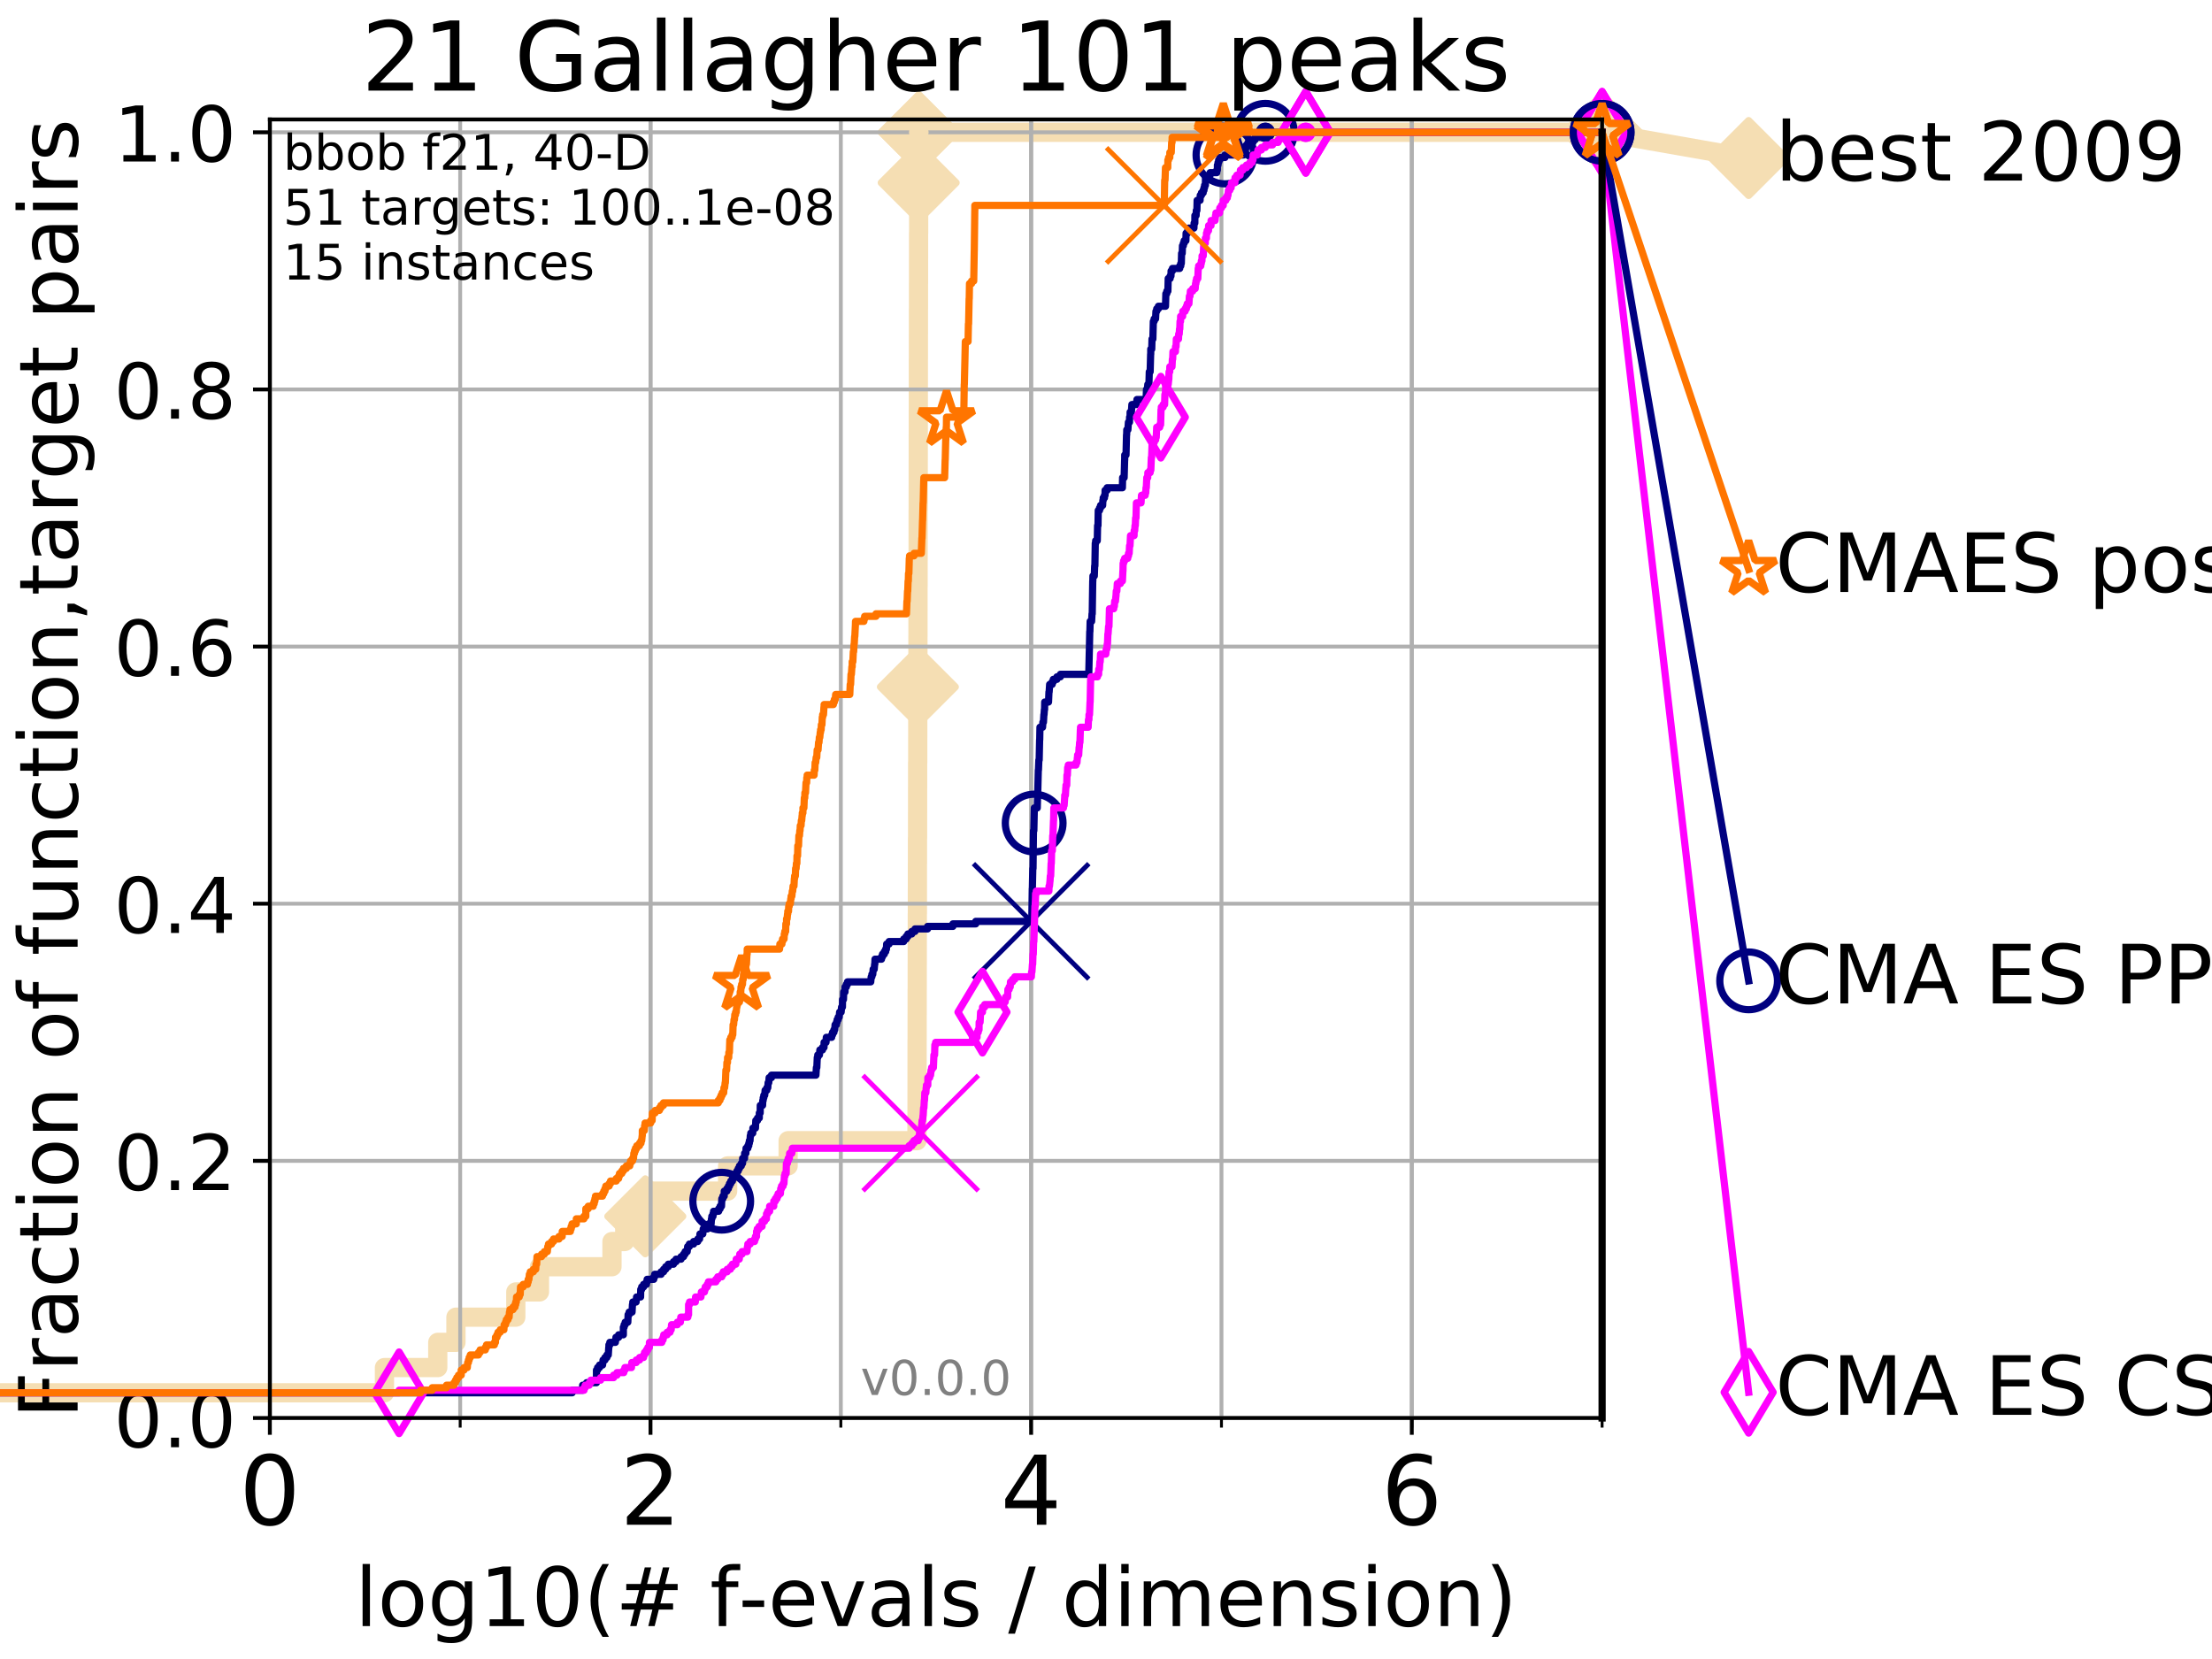 <?xml version="1.0" encoding="utf-8" standalone="no"?>
<!DOCTYPE svg PUBLIC "-//W3C//DTD SVG 1.1//EN"
  "http://www.w3.org/Graphics/SVG/1.1/DTD/svg11.dtd">
<!-- Created with matplotlib (http://matplotlib.org/) -->
<svg height="345pt" version="1.1" viewBox="0 0 460 345" width="460pt" xmlns="http://www.w3.org/2000/svg" xmlns:xlink="http://www.w3.org/1999/xlink">
 <defs>
  <style type="text/css">
*{stroke-linecap:butt;stroke-linejoin:round;}
  </style>
 </defs>
 <g id="figure_1">
  <g id="patch_1">
   <path d="M 0 345.6 
L 460.8 345.6 
L 460.8 0 
L 0 0 
z
" style="fill:#ffffff;"/>
  </g>
  <g id="axes_1">
   <g id="patch_2">
    <path d="M 56.12 294.88 
L 333.168 294.88 
L 333.168 24.84 
L 56.12 24.84 
z
" style="fill:#ffffff;"/>
   </g>
   <g id="line2d_1">
    <path d="M -1 289.638 
L 79.949 289.638 
L 79.949 284.395 
L 91.038 284.395 
L 91.038 279.153 
L 94.817 279.153 
L 94.817 273.91 
L 107.265 273.91 
L 107.265 268.668 
L 112.188 268.668 
L 112.188 263.425 
L 127.266 263.425 
L 127.266 258.183 
L 129.914 258.183 
L 129.914 252.94 
L 134.195 252.94 
L 134.195 247.698 
L 151.318 247.698 
L 151.318 242.455 
L 163.897 242.455 
L 163.897 237.213 
L 190.69 237.213 
L 190.69 231.97 
L 190.707 231.97 
L 190.707 226.728 
L 190.71 226.728 
L 190.71 221.485 
L 190.713 221.485 
L 190.713 216.243 
L 190.726 216.243 
L 190.726 211 
L 190.732 211 
L 190.732 205.758 
L 190.743 205.758 
L 190.743 200.515 
L 190.751 200.515 
L 190.751 195.273 
L 190.761 195.273 
L 190.761 190.03 
L 190.776 190.03 
L 190.776 184.788 
L 190.782 184.788 
L 190.782 179.546 
L 190.793 179.546 
L 190.793 174.303 
L 190.814 174.303 
L 190.814 169.061 
L 190.821 169.061 
L 190.821 163.818 
L 190.829 163.818 
L 190.829 158.576 
L 190.85 158.576 
L 190.85 153.333 
L 190.855 153.333 
L 190.855 148.091 
L 190.865 148.091 
L 190.865 142.848 
L 190.878 142.848 
L 190.878 137.606 
L 190.888 137.606 
L 190.888 132.363 
L 190.899 132.363 
L 190.899 127.121 
L 190.905 127.121 
L 190.905 121.878 
L 190.92 121.878 
L 190.92 116.636 
L 190.927 116.636 
L 190.927 111.393 
L 190.931 111.393 
L 190.931 106.151 
L 190.945 106.151 
L 190.945 100.908 
L 190.951 100.908 
L 190.951 95.666 
L 190.955 95.666 
L 190.955 90.423 
L 190.964 90.423 
L 190.964 85.181 
L 190.972 85.181 
L 190.972 79.938 
L 190.977 79.938 
L 190.977 74.696 
L 190.987 74.696 
L 190.987 69.453 
L 190.995 69.453 
L 190.995 64.211 
L 191.006 64.211 
L 191.006 58.969 
L 191.014 58.969 
L 191.014 53.726 
L 191.021 53.726 
L 191.021 48.484 
L 191.04 48.484 
L 191.04 43.241 
L 191.045 43.241 
L 191.045 37.999 
L 191.051 37.999 
L 191.051 32.756 
L 191.073 32.756 
L 191.073 27.514 
L 333.168 27.514 
" style="fill:none;stroke:#f5deb3;stroke-linecap:square;stroke-width:4;"/>
   </g>
   <g id="line2d_2">
    <defs>
     <path d="M -0 7.778 
L 7.778 0 
L 0 -7.778 
L -7.778 -0 
z
" id="m259b0e668d" style="stroke:#f5deb3;stroke-linejoin:miter;stroke-width:1.5;"/>
    </defs>
    <g>
     <use style="fill:#f5deb3;stroke:#f5deb3;stroke-linejoin:miter;stroke-width:1.5;" x="134.195" xlink:href="#m259b0e668d" y="252.94"/>
     <use style="fill:#f5deb3;stroke:#f5deb3;stroke-linejoin:miter;stroke-width:1.5;" x="190.878" xlink:href="#m259b0e668d" y="142.848"/>
     <use style="fill:#f5deb3;stroke:#f5deb3;stroke-linejoin:miter;stroke-width:1.5;" x="191.045" xlink:href="#m259b0e668d" y="37.999"/>
     <use style="fill:#f5deb3;stroke:#f5deb3;stroke-linejoin:miter;stroke-width:1.5;" x="191.073" xlink:href="#m259b0e668d" y="27.514"/>
     <use style="fill:#f5deb3;stroke:#f5deb3;stroke-linejoin:miter;stroke-width:1.5;" x="191.073" xlink:href="#m259b0e668d" y="27.514"/>
     <use style="fill:#f5deb3;stroke:#f5deb3;stroke-linejoin:miter;stroke-width:1.5;" x="333.168" xlink:href="#m259b0e668d" y="27.514"/>
    </g>
   </g>
   <g id="line2d_3">
    <path style="fill:none;stroke:#f5deb3;stroke-linecap:square;stroke-width:4;"/>
    <g/>
   </g>
   <g id="line2d_4">
    <path d="M 333.168 27.514 
L 363.643 32.861 
" style="fill:none;stroke:#f5deb3;stroke-linecap:square;stroke-width:4;"/>
    <g>
     <use style="fill:#f5deb3;stroke:#f5deb3;stroke-linejoin:miter;stroke-width:1.5;" x="333.168" xlink:href="#m259b0e668d" y="27.514"/>
     <use style="fill:#f5deb3;stroke:#f5deb3;stroke-linejoin:miter;stroke-width:1.5;" x="363.643" xlink:href="#m259b0e668d" y="32.861"/>
    </g>
   </g>
   <g id="matplotlib.axis_1">
    <g id="xtick_1">
     <g id="line2d_5">
      <path clip-path="url(#p929fa3b5c9)" d="M 56.12 294.88 
L 56.12 24.84 
" style="fill:none;stroke:#b0b0b0;stroke-linecap:square;stroke-width:0.8;"/>
     </g>
     <g id="line2d_6">
      <defs>
       <path d="M 0 0 
L 0 3.5 
" id="m03ac5f0ce1" style="stroke:#000000;stroke-width:0.8;"/>
      </defs>
      <g>
       <use style="stroke:#000000;stroke-width:0.8;" x="56.12" xlink:href="#m03ac5f0ce1" y="294.88"/>
      </g>
     </g>
     <g id="text_1">
      <!-- 0 -->
      <defs>
       <path d="M 31.781 66.406 
Q 24.172 66.406 20.328 58.906 
Q 16.5 51.422 16.5 36.375 
Q 16.5 21.391 20.328 13.891 
Q 24.172 6.391 31.781 6.391 
Q 39.453 6.391 43.281 13.891 
Q 47.125 21.391 47.125 36.375 
Q 47.125 51.422 43.281 58.906 
Q 39.453 66.406 31.781 66.406 
z
M 31.781 74.219 
Q 44.047 74.219 50.516 64.516 
Q 56.984 54.828 56.984 36.375 
Q 56.984 17.969 50.516 8.266 
Q 44.047 -1.422 31.781 -1.422 
Q 19.531 -1.422 13.062 8.266 
Q 6.594 17.969 6.594 36.375 
Q 6.594 54.828 13.062 64.516 
Q 19.531 74.219 31.781 74.219 
z
" id="DejaVuSans-30"/>
      </defs>
      <g transform="translate(49.758 317.077)scale(0.2 -0.2)">
       <use xlink:href="#DejaVuSans-30"/>
      </g>
     </g>
    </g>
    <g id="xtick_2">
     <g id="line2d_7">
      <path clip-path="url(#p929fa3b5c9)" d="M 135.277 294.88 
L 135.277 24.84 
" style="fill:none;stroke:#b0b0b0;stroke-linecap:square;stroke-width:0.8;"/>
     </g>
     <g id="line2d_8">
      <g>
       <use style="stroke:#000000;stroke-width:0.8;" x="135.277" xlink:href="#m03ac5f0ce1" y="294.88"/>
      </g>
     </g>
     <g id="text_2">
      <!-- 2 -->
      <defs>
       <path d="M 19.188 8.297 
L 53.609 8.297 
L 53.609 0 
L 7.328 0 
L 7.328 8.297 
Q 12.938 14.109 22.625 23.891 
Q 32.328 33.688 34.812 36.531 
Q 39.547 41.844 41.422 45.531 
Q 43.312 49.219 43.312 52.781 
Q 43.312 58.594 39.234 62.25 
Q 35.156 65.922 28.609 65.922 
Q 23.969 65.922 18.812 64.312 
Q 13.672 62.703 7.812 59.422 
L 7.812 69.391 
Q 13.766 71.781 18.938 73 
Q 24.125 74.219 28.422 74.219 
Q 39.75 74.219 46.484 68.547 
Q 53.219 62.891 53.219 53.422 
Q 53.219 48.922 51.531 44.891 
Q 49.859 40.875 45.406 35.406 
Q 44.188 33.984 37.641 27.219 
Q 31.109 20.453 19.188 8.297 
z
" id="DejaVuSans-32"/>
      </defs>
      <g transform="translate(128.914 317.077)scale(0.2 -0.2)">
       <use xlink:href="#DejaVuSans-32"/>
      </g>
     </g>
    </g>
    <g id="xtick_3">
     <g id="line2d_9">
      <path clip-path="url(#p929fa3b5c9)" d="M 214.433 294.88 
L 214.433 24.84 
" style="fill:none;stroke:#b0b0b0;stroke-linecap:square;stroke-width:0.8;"/>
     </g>
     <g id="line2d_10">
      <g>
       <use style="stroke:#000000;stroke-width:0.8;" x="214.433" xlink:href="#m03ac5f0ce1" y="294.88"/>
      </g>
     </g>
     <g id="text_3">
      <!-- 4 -->
      <defs>
       <path d="M 37.797 64.312 
L 12.891 25.391 
L 37.797 25.391 
z
M 35.203 72.906 
L 47.609 72.906 
L 47.609 25.391 
L 58.016 25.391 
L 58.016 17.188 
L 47.609 17.188 
L 47.609 0 
L 37.797 0 
L 37.797 17.188 
L 4.891 17.188 
L 4.891 26.703 
z
" id="DejaVuSans-34"/>
      </defs>
      <g transform="translate(208.071 317.077)scale(0.2 -0.2)">
       <use xlink:href="#DejaVuSans-34"/>
      </g>
     </g>
    </g>
    <g id="xtick_4">
     <g id="line2d_11">
      <path clip-path="url(#p929fa3b5c9)" d="M 293.59 294.88 
L 293.59 24.84 
" style="fill:none;stroke:#b0b0b0;stroke-linecap:square;stroke-width:0.8;"/>
     </g>
     <g id="line2d_12">
      <g>
       <use style="stroke:#000000;stroke-width:0.8;" x="293.59" xlink:href="#m03ac5f0ce1" y="294.88"/>
      </g>
     </g>
     <g id="text_4">
      <!-- 6 -->
      <defs>
       <path d="M 33.016 40.375 
Q 26.375 40.375 22.484 35.828 
Q 18.609 31.297 18.609 23.391 
Q 18.609 15.531 22.484 10.953 
Q 26.375 6.391 33.016 6.391 
Q 39.656 6.391 43.531 10.953 
Q 47.406 15.531 47.406 23.391 
Q 47.406 31.297 43.531 35.828 
Q 39.656 40.375 33.016 40.375 
z
M 52.594 71.297 
L 52.594 62.312 
Q 48.875 64.062 45.094 64.984 
Q 41.312 65.922 37.594 65.922 
Q 27.828 65.922 22.672 59.328 
Q 17.531 52.734 16.797 39.406 
Q 19.672 43.656 24.016 45.922 
Q 28.375 48.188 33.594 48.188 
Q 44.578 48.188 50.953 41.516 
Q 57.328 34.859 57.328 23.391 
Q 57.328 12.156 50.688 5.359 
Q 44.047 -1.422 33.016 -1.422 
Q 20.359 -1.422 13.672 8.266 
Q 6.984 17.969 6.984 36.375 
Q 6.984 53.656 15.188 63.938 
Q 23.391 74.219 37.203 74.219 
Q 40.922 74.219 44.703 73.484 
Q 48.484 72.75 52.594 71.297 
z
" id="DejaVuSans-36"/>
      </defs>
      <g transform="translate(287.227 317.077)scale(0.2 -0.2)">
       <use xlink:href="#DejaVuSans-36"/>
      </g>
     </g>
    </g>
    <g id="xtick_5">
     <g id="line2d_13">
      <path clip-path="url(#p929fa3b5c9)" d="M 56.12 294.88 
L 56.12 24.84 
" style="fill:none;stroke:#b0b0b0;stroke-linecap:square;stroke-width:0.8;"/>
     </g>
     <g id="line2d_14">
      <defs>
       <path d="M 0 0 
L 0 2 
" id="m5371b3f955" style="stroke:#000000;stroke-width:0.6;"/>
      </defs>
      <g>
       <use style="stroke:#000000;stroke-width:0.6;" x="56.12" xlink:href="#m5371b3f955" y="294.88"/>
      </g>
     </g>
    </g>
    <g id="xtick_6">
     <g id="line2d_15">
      <path clip-path="url(#p929fa3b5c9)" d="M 95.698 294.88 
L 95.698 24.84 
" style="fill:none;stroke:#b0b0b0;stroke-linecap:square;stroke-width:0.8;"/>
     </g>
     <g id="line2d_16">
      <g>
       <use style="stroke:#000000;stroke-width:0.6;" x="95.698" xlink:href="#m5371b3f955" y="294.88"/>
      </g>
     </g>
    </g>
    <g id="xtick_7">
     <g id="line2d_17">
      <path clip-path="url(#p929fa3b5c9)" d="M 135.277 294.88 
L 135.277 24.84 
" style="fill:none;stroke:#b0b0b0;stroke-linecap:square;stroke-width:0.8;"/>
     </g>
     <g id="line2d_18">
      <g>
       <use style="stroke:#000000;stroke-width:0.6;" x="135.277" xlink:href="#m5371b3f955" y="294.88"/>
      </g>
     </g>
    </g>
    <g id="xtick_8">
     <g id="line2d_19">
      <path clip-path="url(#p929fa3b5c9)" d="M 174.855 294.88 
L 174.855 24.84 
" style="fill:none;stroke:#b0b0b0;stroke-linecap:square;stroke-width:0.8;"/>
     </g>
     <g id="line2d_20">
      <g>
       <use style="stroke:#000000;stroke-width:0.6;" x="174.855" xlink:href="#m5371b3f955" y="294.88"/>
      </g>
     </g>
    </g>
    <g id="xtick_9">
     <g id="line2d_21">
      <path clip-path="url(#p929fa3b5c9)" d="M 214.433 294.88 
L 214.433 24.84 
" style="fill:none;stroke:#b0b0b0;stroke-linecap:square;stroke-width:0.8;"/>
     </g>
     <g id="line2d_22">
      <g>
       <use style="stroke:#000000;stroke-width:0.6;" x="214.433" xlink:href="#m5371b3f955" y="294.88"/>
      </g>
     </g>
    </g>
    <g id="xtick_10">
     <g id="line2d_23">
      <path clip-path="url(#p929fa3b5c9)" d="M 254.011 294.88 
L 254.011 24.84 
" style="fill:none;stroke:#b0b0b0;stroke-linecap:square;stroke-width:0.8;"/>
     </g>
     <g id="line2d_24">
      <g>
       <use style="stroke:#000000;stroke-width:0.6;" x="254.011" xlink:href="#m5371b3f955" y="294.88"/>
      </g>
     </g>
    </g>
    <g id="xtick_11">
     <g id="line2d_25">
      <path clip-path="url(#p929fa3b5c9)" d="M 293.59 294.88 
L 293.59 24.84 
" style="fill:none;stroke:#b0b0b0;stroke-linecap:square;stroke-width:0.8;"/>
     </g>
     <g id="line2d_26">
      <g>
       <use style="stroke:#000000;stroke-width:0.6;" x="293.59" xlink:href="#m5371b3f955" y="294.88"/>
      </g>
     </g>
    </g>
    <g id="xtick_12">
     <g id="line2d_27">
      <path clip-path="url(#p929fa3b5c9)" d="M 333.168 294.88 
L 333.168 24.84 
" style="fill:none;stroke:#b0b0b0;stroke-linecap:square;stroke-width:0.8;"/>
     </g>
     <g id="line2d_28">
      <g>
       <use style="stroke:#000000;stroke-width:0.6;" x="333.168" xlink:href="#m5371b3f955" y="294.88"/>
      </g>
     </g>
    </g>
    <g id="text_5">
     <!-- log10(# f-evals / dimension) -->
     <defs>
      <path d="M 9.422 75.984 
L 18.406 75.984 
L 18.406 0 
L 9.422 0 
z
" id="DejaVuSans-6c"/>
      <path d="M 30.609 48.391 
Q 23.391 48.391 19.188 42.75 
Q 14.984 37.109 14.984 27.297 
Q 14.984 17.484 19.156 11.844 
Q 23.344 6.203 30.609 6.203 
Q 37.797 6.203 41.984 11.859 
Q 46.188 17.531 46.188 27.297 
Q 46.188 37.016 41.984 42.703 
Q 37.797 48.391 30.609 48.391 
z
M 30.609 56 
Q 42.328 56 49.016 48.375 
Q 55.719 40.766 55.719 27.297 
Q 55.719 13.875 49.016 6.219 
Q 42.328 -1.422 30.609 -1.422 
Q 18.844 -1.422 12.172 6.219 
Q 5.516 13.875 5.516 27.297 
Q 5.516 40.766 12.172 48.375 
Q 18.844 56 30.609 56 
z
" id="DejaVuSans-6f"/>
      <path d="M 45.406 27.984 
Q 45.406 37.75 41.375 43.109 
Q 37.359 48.484 30.078 48.484 
Q 22.859 48.484 18.828 43.109 
Q 14.797 37.75 14.797 27.984 
Q 14.797 18.266 18.828 12.891 
Q 22.859 7.516 30.078 7.516 
Q 37.359 7.516 41.375 12.891 
Q 45.406 18.266 45.406 27.984 
z
M 54.391 6.781 
Q 54.391 -7.172 48.188 -13.984 
Q 42 -20.797 29.203 -20.797 
Q 24.469 -20.797 20.266 -20.094 
Q 16.062 -19.391 12.109 -17.922 
L 12.109 -9.188 
Q 16.062 -11.328 19.922 -12.344 
Q 23.781 -13.375 27.781 -13.375 
Q 36.625 -13.375 41.016 -8.766 
Q 45.406 -4.156 45.406 5.172 
L 45.406 9.625 
Q 42.625 4.781 38.281 2.391 
Q 33.938 0 27.875 0 
Q 17.828 0 11.672 7.656 
Q 5.516 15.328 5.516 27.984 
Q 5.516 40.672 11.672 48.328 
Q 17.828 56 27.875 56 
Q 33.938 56 38.281 53.609 
Q 42.625 51.219 45.406 46.391 
L 45.406 54.688 
L 54.391 54.688 
z
" id="DejaVuSans-67"/>
      <path d="M 12.406 8.297 
L 28.516 8.297 
L 28.516 63.922 
L 10.984 60.406 
L 10.984 69.391 
L 28.422 72.906 
L 38.281 72.906 
L 38.281 8.297 
L 54.391 8.297 
L 54.391 0 
L 12.406 0 
z
" id="DejaVuSans-31"/>
      <path d="M 31 75.875 
Q 24.469 64.656 21.281 53.656 
Q 18.109 42.672 18.109 31.391 
Q 18.109 20.125 21.312 9.062 
Q 24.516 -2 31 -13.188 
L 23.188 -13.188 
Q 15.875 -1.703 12.234 9.375 
Q 8.594 20.453 8.594 31.391 
Q 8.594 42.281 12.203 53.312 
Q 15.828 64.359 23.188 75.875 
z
" id="DejaVuSans-28"/>
      <path d="M 51.125 44 
L 36.922 44 
L 32.812 27.688 
L 47.125 27.688 
z
M 43.797 71.781 
L 38.719 51.516 
L 52.984 51.516 
L 58.109 71.781 
L 65.922 71.781 
L 60.891 51.516 
L 76.125 51.516 
L 76.125 44 
L 58.984 44 
L 54.984 27.688 
L 70.516 27.688 
L 70.516 20.219 
L 53.078 20.219 
L 48 0 
L 40.188 0 
L 45.219 20.219 
L 30.906 20.219 
L 25.875 0 
L 18.016 0 
L 23.094 20.219 
L 7.719 20.219 
L 7.719 27.688 
L 24.906 27.688 
L 29 44 
L 13.281 44 
L 13.281 51.516 
L 30.906 51.516 
L 35.891 71.781 
z
" id="DejaVuSans-23"/>
      <path id="DejaVuSans-20"/>
      <path d="M 37.109 75.984 
L 37.109 68.5 
L 28.516 68.5 
Q 23.688 68.5 21.797 66.547 
Q 19.922 64.594 19.922 59.516 
L 19.922 54.688 
L 34.719 54.688 
L 34.719 47.703 
L 19.922 47.703 
L 19.922 0 
L 10.891 0 
L 10.891 47.703 
L 2.297 47.703 
L 2.297 54.688 
L 10.891 54.688 
L 10.891 58.5 
Q 10.891 67.625 15.141 71.797 
Q 19.391 75.984 28.609 75.984 
z
" id="DejaVuSans-66"/>
      <path d="M 4.891 31.391 
L 31.203 31.391 
L 31.203 23.391 
L 4.891 23.391 
z
" id="DejaVuSans-2d"/>
      <path d="M 56.203 29.594 
L 56.203 25.203 
L 14.891 25.203 
Q 15.484 15.922 20.484 11.062 
Q 25.484 6.203 34.422 6.203 
Q 39.594 6.203 44.453 7.469 
Q 49.312 8.734 54.109 11.281 
L 54.109 2.781 
Q 49.266 0.734 44.188 -0.344 
Q 39.109 -1.422 33.891 -1.422 
Q 20.797 -1.422 13.156 6.188 
Q 5.516 13.812 5.516 26.812 
Q 5.516 40.234 12.766 48.109 
Q 20.016 56 32.328 56 
Q 43.359 56 49.781 48.891 
Q 56.203 41.797 56.203 29.594 
z
M 47.219 32.234 
Q 47.125 39.594 43.094 43.984 
Q 39.062 48.391 32.422 48.391 
Q 24.906 48.391 20.391 44.141 
Q 15.875 39.891 15.188 32.172 
z
" id="DejaVuSans-65"/>
      <path d="M 2.984 54.688 
L 12.5 54.688 
L 29.594 8.797 
L 46.688 54.688 
L 56.203 54.688 
L 35.688 0 
L 23.484 0 
z
" id="DejaVuSans-76"/>
      <path d="M 34.281 27.484 
Q 23.391 27.484 19.188 25 
Q 14.984 22.516 14.984 16.5 
Q 14.984 11.719 18.141 8.906 
Q 21.297 6.109 26.703 6.109 
Q 34.188 6.109 38.703 11.406 
Q 43.219 16.703 43.219 25.484 
L 43.219 27.484 
z
M 52.203 31.203 
L 52.203 0 
L 43.219 0 
L 43.219 8.297 
Q 40.141 3.328 35.547 0.953 
Q 30.953 -1.422 24.312 -1.422 
Q 15.922 -1.422 10.953 3.297 
Q 6 8.016 6 15.922 
Q 6 25.141 12.172 29.828 
Q 18.359 34.516 30.609 34.516 
L 43.219 34.516 
L 43.219 35.406 
Q 43.219 41.609 39.141 45 
Q 35.062 48.391 27.688 48.391 
Q 23 48.391 18.547 47.266 
Q 14.109 46.141 10.016 43.891 
L 10.016 52.203 
Q 14.938 54.109 19.578 55.047 
Q 24.219 56 28.609 56 
Q 40.484 56 46.344 49.844 
Q 52.203 43.703 52.203 31.203 
z
" id="DejaVuSans-61"/>
      <path d="M 44.281 53.078 
L 44.281 44.578 
Q 40.484 46.531 36.375 47.5 
Q 32.281 48.484 27.875 48.484 
Q 21.188 48.484 17.844 46.438 
Q 14.5 44.391 14.5 40.281 
Q 14.5 37.156 16.891 35.375 
Q 19.281 33.594 26.516 31.984 
L 29.594 31.297 
Q 39.156 29.25 43.188 25.516 
Q 47.219 21.781 47.219 15.094 
Q 47.219 7.469 41.188 3.016 
Q 35.156 -1.422 24.609 -1.422 
Q 20.219 -1.422 15.453 -0.562 
Q 10.688 0.297 5.422 2 
L 5.422 11.281 
Q 10.406 8.688 15.234 7.391 
Q 20.062 6.109 24.812 6.109 
Q 31.156 6.109 34.562 8.281 
Q 37.984 10.453 37.984 14.406 
Q 37.984 18.062 35.516 20.016 
Q 33.062 21.969 24.703 23.781 
L 21.578 24.516 
Q 13.234 26.266 9.516 29.906 
Q 5.812 33.547 5.812 39.891 
Q 5.812 47.609 11.281 51.797 
Q 16.75 56 26.812 56 
Q 31.781 56 36.172 55.266 
Q 40.578 54.547 44.281 53.078 
z
" id="DejaVuSans-73"/>
      <path d="M 25.391 72.906 
L 33.688 72.906 
L 8.297 -9.281 
L 0 -9.281 
z
" id="DejaVuSans-2f"/>
      <path d="M 45.406 46.391 
L 45.406 75.984 
L 54.391 75.984 
L 54.391 0 
L 45.406 0 
L 45.406 8.203 
Q 42.578 3.328 38.25 0.953 
Q 33.938 -1.422 27.875 -1.422 
Q 17.969 -1.422 11.734 6.484 
Q 5.516 14.406 5.516 27.297 
Q 5.516 40.188 11.734 48.094 
Q 17.969 56 27.875 56 
Q 33.938 56 38.25 53.625 
Q 42.578 51.266 45.406 46.391 
z
M 14.797 27.297 
Q 14.797 17.391 18.875 11.75 
Q 22.953 6.109 30.078 6.109 
Q 37.203 6.109 41.297 11.75 
Q 45.406 17.391 45.406 27.297 
Q 45.406 37.203 41.297 42.844 
Q 37.203 48.484 30.078 48.484 
Q 22.953 48.484 18.875 42.844 
Q 14.797 37.203 14.797 27.297 
z
" id="DejaVuSans-64"/>
      <path d="M 9.422 54.688 
L 18.406 54.688 
L 18.406 0 
L 9.422 0 
z
M 9.422 75.984 
L 18.406 75.984 
L 18.406 64.594 
L 9.422 64.594 
z
" id="DejaVuSans-69"/>
      <path d="M 52 44.188 
Q 55.375 50.25 60.062 53.125 
Q 64.75 56 71.094 56 
Q 79.641 56 84.281 50.016 
Q 88.922 44.047 88.922 33.016 
L 88.922 0 
L 79.891 0 
L 79.891 32.719 
Q 79.891 40.578 77.094 44.375 
Q 74.312 48.188 68.609 48.188 
Q 61.625 48.188 57.562 43.547 
Q 53.516 38.922 53.516 30.906 
L 53.516 0 
L 44.484 0 
L 44.484 32.719 
Q 44.484 40.625 41.703 44.406 
Q 38.922 48.188 33.109 48.188 
Q 26.219 48.188 22.156 43.531 
Q 18.109 38.875 18.109 30.906 
L 18.109 0 
L 9.078 0 
L 9.078 54.688 
L 18.109 54.688 
L 18.109 46.188 
Q 21.188 51.219 25.484 53.609 
Q 29.781 56 35.688 56 
Q 41.656 56 45.828 52.969 
Q 50 49.953 52 44.188 
z
" id="DejaVuSans-6d"/>
      <path d="M 54.891 33.016 
L 54.891 0 
L 45.906 0 
L 45.906 32.719 
Q 45.906 40.484 42.875 44.328 
Q 39.844 48.188 33.797 48.188 
Q 26.516 48.188 22.312 43.547 
Q 18.109 38.922 18.109 30.906 
L 18.109 0 
L 9.078 0 
L 9.078 54.688 
L 18.109 54.688 
L 18.109 46.188 
Q 21.344 51.125 25.703 53.562 
Q 30.078 56 35.797 56 
Q 45.219 56 50.047 50.172 
Q 54.891 44.344 54.891 33.016 
z
" id="DejaVuSans-6e"/>
      <path d="M 8.016 75.875 
L 15.828 75.875 
Q 23.141 64.359 26.781 53.312 
Q 30.422 42.281 30.422 31.391 
Q 30.422 20.453 26.781 9.375 
Q 23.141 -1.703 15.828 -13.188 
L 8.016 -13.188 
Q 14.5 -2 17.703 9.062 
Q 20.906 20.125 20.906 31.391 
Q 20.906 42.672 17.703 53.656 
Q 14.5 64.656 8.016 75.875 
z
" id="DejaVuSans-29"/>
     </defs>
     <g transform="translate(73.803 338.154)scale(0.17 -0.17)">
      <use xlink:href="#DejaVuSans-6c"/>
      <use x="27.783" xlink:href="#DejaVuSans-6f"/>
      <use x="88.965" xlink:href="#DejaVuSans-67"/>
      <use x="152.441" xlink:href="#DejaVuSans-31"/>
      <use x="216.064" xlink:href="#DejaVuSans-30"/>
      <use x="279.688" xlink:href="#DejaVuSans-28"/>
      <use x="318.701" xlink:href="#DejaVuSans-23"/>
      <use x="402.49" xlink:href="#DejaVuSans-20"/>
      <use x="434.277" xlink:href="#DejaVuSans-66"/>
      <use x="469.404" xlink:href="#DejaVuSans-2d"/>
      <use x="505.488" xlink:href="#DejaVuSans-65"/>
      <use x="567.012" xlink:href="#DejaVuSans-76"/>
      <use x="626.191" xlink:href="#DejaVuSans-61"/>
      <use x="687.471" xlink:href="#DejaVuSans-6c"/>
      <use x="715.254" xlink:href="#DejaVuSans-73"/>
      <use x="767.354" xlink:href="#DejaVuSans-20"/>
      <use x="799.141" xlink:href="#DejaVuSans-2f"/>
      <use x="832.832" xlink:href="#DejaVuSans-20"/>
      <use x="864.619" xlink:href="#DejaVuSans-64"/>
      <use x="928.096" xlink:href="#DejaVuSans-69"/>
      <use x="955.879" xlink:href="#DejaVuSans-6d"/>
      <use x="1053.291" xlink:href="#DejaVuSans-65"/>
      <use x="1114.814" xlink:href="#DejaVuSans-6e"/>
      <use x="1178.193" xlink:href="#DejaVuSans-73"/>
      <use x="1230.293" xlink:href="#DejaVuSans-69"/>
      <use x="1258.076" xlink:href="#DejaVuSans-6f"/>
      <use x="1319.258" xlink:href="#DejaVuSans-6e"/>
      <use x="1382.637" xlink:href="#DejaVuSans-29"/>
     </g>
    </g>
   </g>
   <g id="matplotlib.axis_2">
    <g id="ytick_1">
     <g id="line2d_29">
      <path clip-path="url(#p929fa3b5c9)" d="M 56.12 294.88 
L 333.168 294.88 
" style="fill:none;stroke:#b0b0b0;stroke-linecap:square;stroke-width:0.8;"/>
     </g>
     <g id="line2d_30">
      <defs>
       <path d="M 0 0 
L -3.5 0 
" id="m59dd66d2e5" style="stroke:#000000;stroke-width:0.8;"/>
      </defs>
      <g>
       <use style="stroke:#000000;stroke-width:0.8;" x="56.12" xlink:href="#m59dd66d2e5" y="294.88"/>
      </g>
     </g>
     <g id="text_6">
      <!-- 0.0 -->
      <defs>
       <path d="M 10.688 12.406 
L 21 12.406 
L 21 0 
L 10.688 0 
z
" id="DejaVuSans-2e"/>
      </defs>
      <g transform="translate(23.675 300.959)scale(0.16 -0.16)">
       <use xlink:href="#DejaVuSans-30"/>
       <use x="63.623" xlink:href="#DejaVuSans-2e"/>
       <use x="95.41" xlink:href="#DejaVuSans-30"/>
      </g>
     </g>
    </g>
    <g id="ytick_2">
     <g id="line2d_31">
      <path clip-path="url(#p929fa3b5c9)" d="M 56.12 241.407 
L 333.168 241.407 
" style="fill:none;stroke:#b0b0b0;stroke-linecap:square;stroke-width:0.8;"/>
     </g>
     <g id="line2d_32">
      <g>
       <use style="stroke:#000000;stroke-width:0.8;" x="56.12" xlink:href="#m59dd66d2e5" y="241.407"/>
      </g>
     </g>
     <g id="text_7">
      <!-- 0.2 -->
      <g transform="translate(23.675 247.485)scale(0.16 -0.16)">
       <use xlink:href="#DejaVuSans-30"/>
       <use x="63.623" xlink:href="#DejaVuSans-2e"/>
       <use x="95.41" xlink:href="#DejaVuSans-32"/>
      </g>
     </g>
    </g>
    <g id="ytick_3">
     <g id="line2d_33">
      <path clip-path="url(#p929fa3b5c9)" d="M 56.12 187.933 
L 333.168 187.933 
" style="fill:none;stroke:#b0b0b0;stroke-linecap:square;stroke-width:0.8;"/>
     </g>
     <g id="line2d_34">
      <g>
       <use style="stroke:#000000;stroke-width:0.8;" x="56.12" xlink:href="#m59dd66d2e5" y="187.933"/>
      </g>
     </g>
     <g id="text_8">
      <!-- 0.4 -->
      <g transform="translate(23.675 194.012)scale(0.16 -0.16)">
       <use xlink:href="#DejaVuSans-30"/>
       <use x="63.623" xlink:href="#DejaVuSans-2e"/>
       <use x="95.41" xlink:href="#DejaVuSans-34"/>
      </g>
     </g>
    </g>
    <g id="ytick_4">
     <g id="line2d_35">
      <path clip-path="url(#p929fa3b5c9)" d="M 56.12 134.46 
L 333.168 134.46 
" style="fill:none;stroke:#b0b0b0;stroke-linecap:square;stroke-width:0.8;"/>
     </g>
     <g id="line2d_36">
      <g>
       <use style="stroke:#000000;stroke-width:0.8;" x="56.12" xlink:href="#m59dd66d2e5" y="134.46"/>
      </g>
     </g>
     <g id="text_9">
      <!-- 0.6 -->
      <g transform="translate(23.675 140.539)scale(0.16 -0.16)">
       <use xlink:href="#DejaVuSans-30"/>
       <use x="63.623" xlink:href="#DejaVuSans-2e"/>
       <use x="95.41" xlink:href="#DejaVuSans-36"/>
      </g>
     </g>
    </g>
    <g id="ytick_5">
     <g id="line2d_37">
      <path clip-path="url(#p929fa3b5c9)" d="M 56.12 80.987 
L 333.168 80.987 
" style="fill:none;stroke:#b0b0b0;stroke-linecap:square;stroke-width:0.8;"/>
     </g>
     <g id="line2d_38">
      <g>
       <use style="stroke:#000000;stroke-width:0.8;" x="56.12" xlink:href="#m59dd66d2e5" y="80.987"/>
      </g>
     </g>
     <g id="text_10">
      <!-- 0.8 -->
      <defs>
       <path d="M 31.781 34.625 
Q 24.75 34.625 20.719 30.859 
Q 16.703 27.094 16.703 20.516 
Q 16.703 13.922 20.719 10.156 
Q 24.75 6.391 31.781 6.391 
Q 38.812 6.391 42.859 10.172 
Q 46.922 13.969 46.922 20.516 
Q 46.922 27.094 42.891 30.859 
Q 38.875 34.625 31.781 34.625 
z
M 21.922 38.812 
Q 15.578 40.375 12.031 44.719 
Q 8.5 49.078 8.5 55.328 
Q 8.5 64.062 14.719 69.141 
Q 20.953 74.219 31.781 74.219 
Q 42.672 74.219 48.875 69.141 
Q 55.078 64.062 55.078 55.328 
Q 55.078 49.078 51.531 44.719 
Q 48 40.375 41.703 38.812 
Q 48.828 37.156 52.797 32.312 
Q 56.781 27.484 56.781 20.516 
Q 56.781 9.906 50.312 4.234 
Q 43.844 -1.422 31.781 -1.422 
Q 19.734 -1.422 13.25 4.234 
Q 6.781 9.906 6.781 20.516 
Q 6.781 27.484 10.781 32.312 
Q 14.797 37.156 21.922 38.812 
z
M 18.312 54.391 
Q 18.312 48.734 21.844 45.562 
Q 25.391 42.391 31.781 42.391 
Q 38.141 42.391 41.719 45.562 
Q 45.312 48.734 45.312 54.391 
Q 45.312 60.062 41.719 63.234 
Q 38.141 66.406 31.781 66.406 
Q 25.391 66.406 21.844 63.234 
Q 18.312 60.062 18.312 54.391 
z
" id="DejaVuSans-38"/>
      </defs>
      <g transform="translate(23.675 87.066)scale(0.16 -0.16)">
       <use xlink:href="#DejaVuSans-30"/>
       <use x="63.623" xlink:href="#DejaVuSans-2e"/>
       <use x="95.41" xlink:href="#DejaVuSans-38"/>
      </g>
     </g>
    </g>
    <g id="ytick_6">
     <g id="line2d_39">
      <path clip-path="url(#p929fa3b5c9)" d="M 56.12 27.514 
L 333.168 27.514 
" style="fill:none;stroke:#b0b0b0;stroke-linecap:square;stroke-width:0.8;"/>
     </g>
     <g id="line2d_40">
      <g>
       <use style="stroke:#000000;stroke-width:0.8;" x="56.12" xlink:href="#m59dd66d2e5" y="27.514"/>
      </g>
     </g>
     <g id="text_11">
      <!-- 1.0 -->
      <g transform="translate(23.675 33.592)scale(0.16 -0.16)">
       <use xlink:href="#DejaVuSans-31"/>
       <use x="63.623" xlink:href="#DejaVuSans-2e"/>
       <use x="95.41" xlink:href="#DejaVuSans-30"/>
      </g>
     </g>
    </g>
    <g id="text_12">
     <!-- Fraction of function,target pairs -->
     <defs>
      <path d="M 9.812 72.906 
L 51.703 72.906 
L 51.703 64.594 
L 19.672 64.594 
L 19.672 43.109 
L 48.578 43.109 
L 48.578 34.812 
L 19.672 34.812 
L 19.672 0 
L 9.812 0 
z
" id="DejaVuSans-46"/>
      <path d="M 41.109 46.297 
Q 39.594 47.172 37.812 47.578 
Q 36.031 48 33.891 48 
Q 26.266 48 22.188 43.047 
Q 18.109 38.094 18.109 28.812 
L 18.109 0 
L 9.078 0 
L 9.078 54.688 
L 18.109 54.688 
L 18.109 46.188 
Q 20.953 51.172 25.484 53.578 
Q 30.031 56 36.531 56 
Q 37.453 56 38.578 55.875 
Q 39.703 55.766 41.062 55.516 
z
" id="DejaVuSans-72"/>
      <path d="M 48.781 52.594 
L 48.781 44.188 
Q 44.969 46.297 41.141 47.344 
Q 37.312 48.391 33.406 48.391 
Q 24.656 48.391 19.812 42.844 
Q 14.984 37.312 14.984 27.297 
Q 14.984 17.281 19.812 11.734 
Q 24.656 6.203 33.406 6.203 
Q 37.312 6.203 41.141 7.25 
Q 44.969 8.297 48.781 10.406 
L 48.781 2.094 
Q 45.016 0.344 40.984 -0.531 
Q 36.969 -1.422 32.422 -1.422 
Q 20.062 -1.422 12.781 6.344 
Q 5.516 14.109 5.516 27.297 
Q 5.516 40.672 12.859 48.328 
Q 20.219 56 33.016 56 
Q 37.156 56 41.109 55.141 
Q 45.062 54.297 48.781 52.594 
z
" id="DejaVuSans-63"/>
      <path d="M 18.312 70.219 
L 18.312 54.688 
L 36.812 54.688 
L 36.812 47.703 
L 18.312 47.703 
L 18.312 18.016 
Q 18.312 11.328 20.141 9.422 
Q 21.969 7.516 27.594 7.516 
L 36.812 7.516 
L 36.812 0 
L 27.594 0 
Q 17.188 0 13.234 3.875 
Q 9.281 7.766 9.281 18.016 
L 9.281 47.703 
L 2.688 47.703 
L 2.688 54.688 
L 9.281 54.688 
L 9.281 70.219 
z
" id="DejaVuSans-74"/>
      <path d="M 8.5 21.578 
L 8.5 54.688 
L 17.484 54.688 
L 17.484 21.922 
Q 17.484 14.156 20.5 10.266 
Q 23.531 6.391 29.594 6.391 
Q 36.859 6.391 41.078 11.031 
Q 45.312 15.672 45.312 23.688 
L 45.312 54.688 
L 54.297 54.688 
L 54.297 0 
L 45.312 0 
L 45.312 8.406 
Q 42.047 3.422 37.719 1 
Q 33.406 -1.422 27.688 -1.422 
Q 18.266 -1.422 13.375 4.438 
Q 8.5 10.297 8.5 21.578 
z
M 31.109 56 
z
" id="DejaVuSans-75"/>
      <path d="M 11.719 12.406 
L 22.016 12.406 
L 22.016 4 
L 14.016 -11.625 
L 7.719 -11.625 
L 11.719 4 
z
" id="DejaVuSans-2c"/>
      <path d="M 18.109 8.203 
L 18.109 -20.797 
L 9.078 -20.797 
L 9.078 54.688 
L 18.109 54.688 
L 18.109 46.391 
Q 20.953 51.266 25.266 53.625 
Q 29.594 56 35.594 56 
Q 45.562 56 51.781 48.094 
Q 58.016 40.188 58.016 27.297 
Q 58.016 14.406 51.781 6.484 
Q 45.562 -1.422 35.594 -1.422 
Q 29.594 -1.422 25.266 0.953 
Q 20.953 3.328 18.109 8.203 
z
M 48.688 27.297 
Q 48.688 37.203 44.609 42.844 
Q 40.531 48.484 33.406 48.484 
Q 26.266 48.484 22.188 42.844 
Q 18.109 37.203 18.109 27.297 
Q 18.109 17.391 22.188 11.75 
Q 26.266 6.109 33.406 6.109 
Q 40.531 6.109 44.609 11.75 
Q 48.688 17.391 48.688 27.297 
z
" id="DejaVuSans-70"/>
     </defs>
     <g transform="translate(16.14 294.999)rotate(-90)scale(0.17 -0.17)">
      <use xlink:href="#DejaVuSans-46"/>
      <use x="57.41" xlink:href="#DejaVuSans-72"/>
      <use x="98.523" xlink:href="#DejaVuSans-61"/>
      <use x="159.803" xlink:href="#DejaVuSans-63"/>
      <use x="214.783" xlink:href="#DejaVuSans-74"/>
      <use x="253.992" xlink:href="#DejaVuSans-69"/>
      <use x="281.775" xlink:href="#DejaVuSans-6f"/>
      <use x="342.957" xlink:href="#DejaVuSans-6e"/>
      <use x="406.336" xlink:href="#DejaVuSans-20"/>
      <use x="438.123" xlink:href="#DejaVuSans-6f"/>
      <use x="499.305" xlink:href="#DejaVuSans-66"/>
      <use x="534.51" xlink:href="#DejaVuSans-20"/>
      <use x="566.297" xlink:href="#DejaVuSans-66"/>
      <use x="601.502" xlink:href="#DejaVuSans-75"/>
      <use x="664.881" xlink:href="#DejaVuSans-6e"/>
      <use x="728.26" xlink:href="#DejaVuSans-63"/>
      <use x="783.24" xlink:href="#DejaVuSans-74"/>
      <use x="822.449" xlink:href="#DejaVuSans-69"/>
      <use x="850.232" xlink:href="#DejaVuSans-6f"/>
      <use x="911.414" xlink:href="#DejaVuSans-6e"/>
      <use x="974.793" xlink:href="#DejaVuSans-2c"/>
      <use x="1006.58" xlink:href="#DejaVuSans-74"/>
      <use x="1045.789" xlink:href="#DejaVuSans-61"/>
      <use x="1107.068" xlink:href="#DejaVuSans-72"/>
      <use x="1148.166" xlink:href="#DejaVuSans-67"/>
      <use x="1211.643" xlink:href="#DejaVuSans-65"/>
      <use x="1273.166" xlink:href="#DejaVuSans-74"/>
      <use x="1312.375" xlink:href="#DejaVuSans-20"/>
      <use x="1344.162" xlink:href="#DejaVuSans-70"/>
      <use x="1407.639" xlink:href="#DejaVuSans-61"/>
      <use x="1468.918" xlink:href="#DejaVuSans-69"/>
      <use x="1496.701" xlink:href="#DejaVuSans-72"/>
      <use x="1537.814" xlink:href="#DejaVuSans-73"/>
     </g>
    </g>
   </g>
   <g id="line2d_41">
    <defs>
     <path d="M 0 1.5 
C 0.398 1.5 0.779 1.342 1.061 1.061 
C 1.342 0.779 1.5 0.398 1.5 0 
C 1.5 -0.398 1.342 -0.779 1.061 -1.061 
C 0.779 -1.342 0.398 -1.5 0 -1.5 
C -0.398 -1.5 -0.779 -1.342 -1.061 -1.061 
C -1.342 -0.779 -1.5 -0.398 -1.5 0 
C -1.5 0.398 -1.342 0.779 -1.061 1.061 
C -0.779 1.342 -0.398 1.5 0 1.5 
z
" id="m7d2727a51a" style="stroke:#f5deb3;"/>
    </defs>
    <g>
     <use style="fill:#f5deb3;stroke:#f5deb3;" x="191.073" xlink:href="#m7d2727a51a" y="27.514"/>
     <use style="fill:#f5deb3;stroke:#f5deb3;" x="191.073" xlink:href="#m7d2727a51a" y="27.514"/>
    </g>
   </g>
   <g id="line2d_42">
    <defs>
     <path d="M 0 1.5 
C 0.398 1.5 0.779 1.342 1.061 1.061 
C 1.342 0.779 1.5 0.398 1.5 0 
C 1.5 -0.398 1.342 -0.779 1.061 -1.061 
C 0.779 -1.342 0.398 -1.5 0 -1.5 
C -0.398 -1.5 -0.779 -1.342 -1.061 -1.061 
C -1.342 -0.779 -1.5 -0.398 -1.5 0 
C -1.5 0.398 -1.342 0.779 -1.061 1.061 
C -0.779 1.342 -0.398 1.5 0 1.5 
z
" id="m1f996cab5e" style="stroke:#000080;"/>
    </defs>
    <g>
     <use style="fill:#000080;stroke:#000080;" x="263.149" xlink:href="#m1f996cab5e" y="27.514"/>
     <use style="fill:#000080;stroke:#000080;" x="263.149" xlink:href="#m1f996cab5e" y="27.514"/>
    </g>
   </g>
   <g id="line2d_43">
    <path d="M -1 289.638 
L 118.992 289.638 
L 118.992 289.113 
L 121.165 289.113 
L 121.165 288.065 
L 121.994 288.065 
L 121.994 287.541 
L 124.036 287.541 
L 124.036 284.919 
L 124.274 284.919 
L 124.274 284.395 
L 124.677 284.395 
L 124.677 283.871 
L 125.31 283.871 
L 125.41 282.822 
L 125.809 282.822 
L 125.809 282.298 
L 126.207 282.298 
L 126.207 281.774 
L 126.496 281.774 
L 126.596 280.201 
L 126.625 280.201 
L 126.625 279.677 
L 126.815 279.677 
L 126.815 279.153 
L 127.971 279.153 
L 127.971 278.628 
L 128.089 278.628 
L 128.089 278.104 
L 128.648 278.104 
L 128.648 277.58 
L 129.63 277.58 
L 129.63 276.007 
L 129.79 276.007 
L 129.79 275.483 
L 130.008 275.483 
L 130.008 274.959 
L 130.559 274.959 
L 130.621 273.386 
L 130.829 273.386 
L 130.829 272.862 
L 131.441 272.862 
L 131.521 271.289 
L 131.591 271.289 
L 131.591 270.765 
L 132.285 270.765 
L 132.377 269.716 
L 133.211 269.716 
L 133.245 268.143 
L 133.442 268.143 
L 133.442 267.619 
L 133.843 267.619 
L 133.843 267.095 
L 134.431 267.095 
L 134.431 266.571 
L 134.575 266.571 
L 134.575 266.046 
L 135.951 266.046 
L 135.951 265.522 
L 136.144 265.522 
L 136.144 264.998 
L 137.48 264.998 
L 137.48 264.474 
L 138.005 264.474 
L 138.005 263.949 
L 138.435 263.949 
L 138.435 263.425 
L 138.974 263.425 
L 138.974 262.901 
L 140.058 262.901 
L 140.058 262.377 
L 140.584 262.377 
L 140.584 261.852 
L 141.634 261.852 
L 141.634 261.328 
L 142.154 261.328 
L 142.154 260.804 
L 142.474 260.804 
L 142.474 260.28 
L 142.904 260.28 
L 143 259.231 
L 143.355 259.231 
L 143.355 258.707 
L 144.24 258.707 
L 144.24 258.183 
L 145.105 258.183 
L 145.105 257.658 
L 145.482 257.658 
L 145.558 256.61 
L 146.155 256.61 
L 146.234 255.561 
L 147.124 255.561 
L 147.124 255.037 
L 147.355 255.037 
L 147.355 254.513 
L 147.884 254.513 
L 147.949 253.464 
L 148.027 253.464 
L 148.027 252.94 
L 148.271 252.94 
L 148.271 252.416 
L 148.394 252.416 
L 148.394 251.892 
L 149.454 251.892 
L 149.454 251.367 
L 149.751 251.367 
L 149.751 250.843 
L 150.041 250.843 
L 150.107 249.27 
L 150.325 249.27 
L 150.325 248.746 
L 150.609 248.746 
L 150.614 247.698 
L 151.163 247.698 
L 151.163 247.173 
L 151.481 247.173 
L 151.481 246.649 
L 151.701 246.649 
L 151.701 246.125 
L 151.976 246.125 
L 151.976 245.601 
L 152.319 245.601 
L 152.319 245.076 
L 152.525 245.076 
L 152.525 244.552 
L 152.964 244.552 
L 152.964 244.028 
L 153.253 244.028 
L 153.253 243.504 
L 153.531 243.504 
L 153.531 242.979 
L 153.776 242.979 
L 153.776 242.455 
L 154.162 242.455 
L 154.162 241.931 
L 154.422 241.931 
L 154.436 240.882 
L 154.834 240.882 
L 154.851 239.834 
L 155.112 239.834 
L 155.147 238.785 
L 155.519 238.785 
L 155.519 238.261 
L 155.716 238.261 
L 155.716 237.737 
L 155.835 237.737 
L 155.835 237.213 
L 155.971 237.213 
L 156.031 236.164 
L 156.13 236.164 
L 156.13 235.64 
L 156.543 235.64 
L 156.568 234.592 
L 157.102 234.592 
L 157.172 233.019 
L 157.531 233.019 
L 157.531 232.495 
L 157.9 232.495 
L 157.903 231.446 
L 158.084 231.446 
L 158.103 229.873 
L 158.584 229.873 
L 158.626 228.825 
L 158.71 228.825 
L 158.71 228.301 
L 158.835 228.301 
L 158.835 227.776 
L 159.024 227.776 
L 159.113 226.728 
L 159.469 226.728 
L 159.469 226.204 
L 159.665 226.204 
L 159.734 225.155 
L 159.867 225.155 
L 159.944 224.107 
L 160.435 224.107 
L 160.435 223.582 
L 169.679 223.582 
L 169.772 222.01 
L 169.864 222.01 
L 169.956 219.913 
L 170.057 219.913 
L 170.057 219.388 
L 170.407 219.388 
L 170.496 218.34 
L 171.045 218.34 
L 171.045 217.816 
L 171.363 217.816 
L 171.369 216.767 
L 171.776 216.767 
L 171.839 215.719 
L 172.952 215.719 
L 172.952 215.194 
L 173.139 215.194 
L 173.139 214.67 
L 173.424 214.67 
L 173.424 214.146 
L 173.588 214.146 
L 173.662 213.097 
L 173.945 213.097 
L 173.945 212.573 
L 174.088 212.573 
L 174.088 212.049 
L 174.303 212.049 
L 174.303 211.525 
L 174.518 211.525 
L 174.599 210.476 
L 174.92 210.476 
L 175.01 209.428 
L 175.188 209.428 
L 175.207 207.855 
L 175.403 207.855 
L 175.456 206.282 
L 175.726 206.282 
L 175.733 205.234 
L 176.001 205.234 
L 176.001 204.709 
L 176.241 204.709 
L 176.241 204.185 
L 181.075 204.185 
L 181.17 203.137 
L 181.313 203.137 
L 181.313 202.612 
L 181.5 202.612 
L 181.574 201.564 
L 181.798 201.564 
L 181.884 200.515 
L 181.921 200.515 
L 181.963 199.467 
L 183.316 199.467 
L 183.316 198.943 
L 183.525 198.943 
L 183.525 198.418 
L 183.895 198.418 
L 183.895 197.894 
L 184.181 197.894 
L 184.181 197.37 
L 184.347 197.37 
L 184.381 196.321 
L 184.891 196.321 
L 184.891 195.797 
L 187.932 195.797 
L 187.932 195.273 
L 188.44 195.273 
L 188.44 194.749 
L 188.802 194.749 
L 188.802 194.224 
L 189.617 194.224 
L 189.617 193.7 
L 190.278 193.7 
L 190.278 193.176 
L 192.897 193.176 
L 192.897 192.652 
L 198.161 192.652 
L 198.161 192.127 
L 202.913 192.127 
L 202.913 191.603 
L 214.563 191.603 
L 214.667 184.788 
L 214.688 184.788 
L 214.778 180.594 
L 214.828 180.594 
L 214.918 172.73 
L 214.997 172.73 
L 215.097 168.012 
L 215.705 168.012 
L 215.808 164.342 
L 215.818 164.342 
L 215.922 160.148 
L 215.953 160.148 
L 216.037 158.051 
L 216.103 158.051 
L 216.196 153.857 
L 216.215 153.857 
L 216.264 151.236 
L 216.806 151.236 
L 216.872 150.188 
L 216.992 150.188 
L 217.079 148.615 
L 217.114 148.615 
L 217.186 147.566 
L 217.227 147.566 
L 217.253 145.994 
L 218.047 145.994 
L 218.138 143.897 
L 218.176 143.897 
L 218.28 142.324 
L 218.806 142.324 
L 218.806 141.8 
L 219.039 141.8 
L 219.039 141.275 
L 219.794 141.275 
L 219.794 140.751 
L 220.514 140.751 
L 220.514 140.227 
L 226.417 140.227 
L 226.526 135.509 
L 226.531 135.509 
L 226.621 131.315 
L 226.651 131.315 
L 226.705 129.218 
L 227.007 129.218 
L 227.092 127.645 
L 227.137 127.645 
L 227.242 120.83 
L 227.257 120.83 
L 227.284 119.781 
L 227.568 119.781 
L 227.642 117.684 
L 227.69 117.684 
L 227.77 112.966 
L 227.848 112.966 
L 227.848 112.442 
L 228.185 112.442 
L 228.25 109.296 
L 228.333 109.296 
L 228.387 106.151 
L 228.654 106.151 
L 228.654 105.627 
L 228.867 105.627 
L 228.867 105.102 
L 229.303 105.102 
L 229.348 104.054 
L 229.417 104.054 
L 229.417 103.53 
L 229.681 103.53 
L 229.681 103.005 
L 229.802 103.005 
L 229.811 101.957 
L 230.229 101.957 
L 230.229 101.433 
L 233.408 101.433 
L 233.452 99.336 
L 233.771 99.336 
L 233.872 95.666 
L 233.888 95.666 
L 233.892 94.617 
L 234.162 94.617 
L 234.267 90.423 
L 234.295 90.423 
L 234.319 89.375 
L 234.552 89.375 
L 234.661 87.802 
L 234.884 87.802 
L 234.901 86.754 
L 235.005 86.754 
L 235.013 85.705 
L 235.281 85.705 
L 235.379 84.132 
L 236.316 84.132 
L 236.316 83.608 
L 236.433 83.608 
L 236.433 83.084 
L 238.338 83.084 
L 238.418 80.987 
L 238.599 80.987 
L 238.696 79.938 
L 238.925 79.938 
L 239.001 77.317 
L 239.182 77.317 
L 239.282 73.647 
L 239.303 73.647 
L 239.306 72.599 
L 239.511 72.599 
L 239.567 70.502 
L 239.746 70.502 
L 239.842 66.832 
L 240.009 66.832 
L 240.009 66.308 
L 240.305 66.308 
L 240.384 64.735 
L 240.55 64.735 
L 240.55 64.211 
L 240.896 64.211 
L 240.896 63.687 
L 242.373 63.687 
L 242.448 61.066 
L 242.647 61.066 
L 242.647 60.541 
L 242.87 60.541 
L 242.935 57.92 
L 243.336 57.92 
L 243.336 57.396 
L 243.514 57.396 
L 243.533 56.347 
L 243.815 56.347 
L 243.815 55.823 
L 245.329 55.823 
L 245.329 55.299 
L 245.547 55.299 
L 245.547 54.775 
L 245.664 54.775 
L 245.719 52.678 
L 245.851 52.678 
L 245.9 51.105 
L 246.084 51.105 
L 246.084 50.581 
L 246.254 50.581 
L 246.254 50.056 
L 246.616 50.056 
L 246.654 48.484 
L 246.992 48.484 
L 246.992 47.959 
L 247.205 47.959 
L 247.205 47.435 
L 248.286 47.435 
L 248.324 46.387 
L 248.474 46.387 
L 248.486 44.814 
L 248.743 44.814 
L 248.781 43.765 
L 248.903 43.765 
L 248.952 41.668 
L 249.564 41.668 
L 249.596 40.62 
L 249.85 40.62 
L 249.85 40.096 
L 250.205 40.096 
L 250.205 39.571 
L 250.374 39.571 
L 250.374 39.047 
L 250.5 39.047 
L 250.5 38.523 
L 250.67 38.523 
L 250.691 36.95 
L 251.279 36.95 
L 251.279 36.426 
L 251.655 36.426 
L 251.655 35.902 
L 253.034 35.902 
L 253.034 35.377 
L 253.161 35.377 
L 253.168 34.329 
L 253.295 34.329 
L 253.295 33.805 
L 253.422 33.805 
L 253.422 33.28 
L 253.661 33.28 
L 253.661 32.756 
L 254.736 32.756 
L 254.736 32.232 
L 258.605 32.232 
L 258.605 31.708 
L 258.752 31.708 
L 258.752 31.183 
L 259.026 31.183 
L 259.026 30.659 
L 259.198 30.659 
L 259.198 30.135 
L 259.554 30.135 
L 259.554 29.611 
L 260.565 29.611 
L 260.565 29.086 
L 260.989 29.086 
L 260.989 28.562 
L 262.308 28.562 
L 262.308 28.038 
L 263.149 28.038 
L 263.149 27.514 
L 333.168 27.514 
L 333.168 27.514 
" style="fill:none;stroke:#000080;stroke-linecap:square;stroke-width:1.5;"/>
   </g>
   <g id="line2d_44">
    <defs>
     <path d="M 0 6 
C 1.591 6 3.117 5.368 4.243 4.243 
C 5.368 3.117 6 1.591 6 0 
C 6 -1.591 5.368 -3.117 4.243 -4.243 
C 3.117 -5.368 1.591 -6 0 -6 
C -1.591 -6 -3.117 -5.368 -4.243 -4.243 
C -5.368 -3.117 -6 -1.591 -6 0 
C -6 1.591 -5.368 3.117 -4.243 4.243 
C -3.117 5.368 -1.591 6 0 6 
z
" id="m8378a929b5" style="stroke:#000080;stroke-width:1.5;"/>
    </defs>
    <g>
     <use style="fill:none;stroke:#000080;stroke-width:1.5;" x="150.087" xlink:href="#m8378a929b5" y="249.795"/>
     <use style="fill:none;stroke:#000080;stroke-width:1.5;" x="215.062" xlink:href="#m8378a929b5" y="171.158"/>
     <use style="fill:none;stroke:#000080;stroke-width:1.5;" x="254.736" xlink:href="#m8378a929b5" y="32.232"/>
     <use style="fill:none;stroke:#000080;stroke-width:1.5;" x="263.149" xlink:href="#m8378a929b5" y="27.514"/>
     <use style="fill:none;stroke:#000080;stroke-width:1.5;" x="333.168" xlink:href="#m8378a929b5" y="27.514"/>
    </g>
   </g>
   <g id="line2d_45">
    <path style="fill:none;stroke:#000080;stroke-linecap:square;stroke-width:1.5;"/>
    <g/>
   </g>
   <g id="line2d_46">
    <path clip-path="url(#p929fa3b5c9)" d="M 214.433 191.603 
" style="fill:none;stroke:#000080;stroke-linecap:square;stroke-width:1.5;"/>
    <defs>
     <path d="M -12 12 
L 12 -12 
M -12 -12 
L 12 12 
" id="m45af5961b4" style="stroke:#000080;"/>
    </defs>
    <g clip-path="url(#p929fa3b5c9)">
     <use style="fill:#000080;stroke:#000080;" x="214.433" xlink:href="#m45af5961b4" y="191.603"/>
    </g>
   </g>
   <g id="line2d_47">
    <defs>
     <path d="M 0 1.5 
C 0.398 1.5 0.779 1.342 1.061 1.061 
C 1.342 0.779 1.5 0.398 1.5 0 
C 1.5 -0.398 1.342 -0.779 1.061 -1.061 
C 0.779 -1.342 0.398 -1.5 0 -1.5 
C -0.398 -1.5 -0.779 -1.342 -1.061 -1.061 
C -1.342 -0.779 -1.5 -0.398 -1.5 0 
C -1.5 0.398 -1.342 0.779 -1.061 1.061 
C -0.779 1.342 -0.398 1.5 0 1.5 
z
" id="m00c7114709" style="stroke:#ff00ff;"/>
    </defs>
    <g>
     <use style="fill:#ff00ff;stroke:#ff00ff;" x="271.547" xlink:href="#m00c7114709" y="27.514"/>
     <use style="fill:#ff00ff;stroke:#ff00ff;" x="271.547" xlink:href="#m00c7114709" y="27.514"/>
    </g>
   </g>
   <g id="line2d_48">
    <path d="M -1 289.638 
L 82.993 289.638 
L 82.993 289.113 
L 121.456 289.113 
L 121.456 288.589 
L 121.694 288.589 
L 121.694 288.065 
L 122.535 288.065 
L 122.535 287.541 
L 122.874 287.541 
L 122.874 287.016 
L 124.899 287.016 
L 124.899 286.492 
L 127.606 286.492 
L 127.606 285.968 
L 128.303 285.968 
L 128.303 285.444 
L 129.719 285.444 
L 129.719 284.919 
L 129.949 284.919 
L 129.949 284.395 
L 131.322 284.395 
L 131.382 283.347 
L 132.31 283.347 
L 132.31 282.822 
L 133.011 282.822 
L 133.011 282.298 
L 133.834 282.298 
L 133.834 281.774 
L 134.038 281.774 
L 134.038 281.25 
L 134.431 281.25 
L 134.431 280.725 
L 134.731 280.725 
L 134.731 280.201 
L 135.039 280.201 
L 135.052 279.153 
L 137.63 279.153 
L 137.63 278.628 
L 137.887 278.628 
L 137.887 278.104 
L 138.027 278.104 
L 138.027 277.58 
L 138.73 277.58 
L 138.73 277.056 
L 139.334 277.056 
L 139.334 276.531 
L 139.577 276.531 
L 139.65 275.483 
L 140.859 275.483 
L 140.859 274.959 
L 141.49 274.959 
L 141.571 273.91 
L 143.041 273.91 
L 143.041 273.386 
L 143.193 273.386 
L 143.196 271.289 
L 143.39 271.289 
L 143.39 270.765 
L 144.596 270.765 
L 144.641 269.716 
L 145.769 269.716 
L 145.853 268.668 
L 146.5 268.668 
L 146.5 268.143 
L 146.658 268.143 
L 146.658 267.619 
L 147.07 267.619 
L 147.07 267.095 
L 147.309 267.095 
L 147.309 266.571 
L 148.862 266.571 
L 148.862 266.046 
L 149.257 266.046 
L 149.257 265.522 
L 150.098 265.522 
L 150.098 264.998 
L 150.405 264.998 
L 150.405 264.474 
L 151.223 264.474 
L 151.223 263.949 
L 151.891 263.949 
L 151.891 263.425 
L 152.303 263.425 
L 152.303 262.901 
L 153.02 262.901 
L 153.103 261.852 
L 153.732 261.852 
L 153.835 260.804 
L 154.317 260.804 
L 154.317 260.28 
L 155.335 260.28 
L 155.439 259.231 
L 155.514 259.231 
L 155.514 258.707 
L 156 258.707 
L 156 258.183 
L 156.91 258.183 
L 156.91 257.658 
L 157.097 257.658 
L 157.097 257.134 
L 157.327 257.134 
L 157.327 256.086 
L 157.48 256.086 
L 157.48 255.561 
L 157.862 255.561 
L 157.862 255.037 
L 158.478 255.037 
L 158.478 253.989 
L 158.994 253.989 
L 158.994 253.464 
L 159.384 253.464 
L 159.406 252.416 
L 159.638 252.416 
L 159.638 251.892 
L 160.052 251.892 
L 160.052 250.843 
L 160.905 250.843 
L 160.911 249.795 
L 161.241 249.795 
L 161.241 249.27 
L 161.583 249.27 
L 161.583 248.746 
L 161.815 248.746 
L 161.815 248.222 
L 162.292 248.222 
L 162.354 247.173 
L 162.519 247.173 
L 162.519 246.649 
L 162.848 246.649 
L 162.848 246.125 
L 163.029 246.125 
L 163.116 244.552 
L 163.25 244.552 
L 163.25 244.028 
L 163.484 244.028 
L 163.538 241.931 
L 163.747 241.931 
L 163.747 241.407 
L 163.911 241.407 
L 163.911 240.882 
L 164.152 240.882 
L 164.214 239.834 
L 164.661 239.834 
L 164.661 239.31 
L 164.778 239.31 
L 164.778 238.785 
L 189.07 238.785 
L 189.07 238.261 
L 189.649 238.261 
L 189.649 237.737 
L 190.062 237.737 
L 190.062 237.213 
L 190.949 237.213 
L 190.949 236.689 
L 191.2 236.689 
L 191.225 235.64 
L 191.558 235.64 
L 191.649 234.067 
L 191.674 234.067 
L 191.753 233.019 
L 191.857 233.019 
L 191.953 231.97 
L 191.97 231.97 
L 192.063 230.398 
L 192.132 230.398 
L 192.215 228.825 
L 192.256 228.825 
L 192.321 227.252 
L 192.543 227.252 
L 192.604 226.204 
L 192.658 226.204 
L 192.658 225.679 
L 192.941 225.679 
L 192.958 224.107 
L 193.328 224.107 
L 193.328 223.582 
L 193.519 223.582 
L 193.623 222.534 
L 193.739 222.534 
L 193.739 222.01 
L 194.107 222.01 
L 194.214 219.388 
L 194.355 219.388 
L 194.413 217.291 
L 194.569 217.291 
L 194.569 216.767 
L 202.231 216.767 
L 202.243 215.719 
L 203.181 215.719 
L 203.193 214.67 
L 203.431 214.67 
L 203.431 214.146 
L 203.594 214.146 
L 203.623 212.573 
L 203.818 212.573 
L 203.918 210.476 
L 204.312 210.476 
L 204.325 209.428 
L 204.771 209.428 
L 204.771 208.903 
L 208.358 208.903 
L 208.358 208.379 
L 209.028 208.379 
L 209.13 207.331 
L 209.54 207.331 
L 209.599 205.758 
L 209.861 205.758 
L 209.861 205.234 
L 210.086 205.234 
L 210.132 204.185 
L 210.571 204.185 
L 210.571 203.661 
L 211.031 203.661 
L 211.031 203.137 
L 214.48 203.137 
L 214.527 202.088 
L 214.601 202.088 
L 214.703 200.515 
L 214.75 200.515 
L 214.817 198.418 
L 214.879 198.418 
L 214.946 195.797 
L 214.998 195.797 
L 215.103 192.127 
L 215.119 192.127 
L 215.22 188.458 
L 215.276 188.458 
L 215.364 185.836 
L 215.5 185.836 
L 215.5 185.312 
L 218.127 185.312 
L 218.159 184.264 
L 218.247 184.264 
L 218.347 183.215 
L 218.36 183.215 
L 218.417 182.167 
L 218.494 182.167 
L 218.587 179.546 
L 218.627 179.546 
L 218.688 176.924 
L 218.837 176.924 
L 218.922 173.779 
L 218.972 173.779 
L 219.083 170.633 
L 219.102 170.633 
L 219.149 168.012 
L 221.156 168.012 
L 221.156 167.488 
L 221.295 167.488 
L 221.4 165.915 
L 221.413 165.915 
L 221.413 165.391 
L 221.56 165.391 
L 221.644 163.818 
L 221.677 163.818 
L 221.677 163.294 
L 221.835 163.294 
L 221.878 161.197 
L 221.967 161.197 
L 222.027 159.624 
L 222.155 159.624 
L 222.155 159.1 
L 223.756 159.1 
L 223.756 158.576 
L 223.968 158.576 
L 224.047 157.527 
L 224.093 157.527 
L 224.093 157.003 
L 224.324 157.003 
L 224.407 155.43 
L 224.449 155.43 
L 224.511 154.382 
L 224.581 154.382 
L 224.669 151.76 
L 224.695 151.76 
L 224.695 151.236 
L 226.291 151.236 
L 226.353 149.663 
L 226.448 149.663 
L 226.467 148.615 
L 226.572 148.615 
L 226.68 145.994 
L 226.703 145.994 
L 226.802 141.275 
L 226.881 141.275 
L 226.881 140.751 
L 228.218 140.751 
L 228.218 140.227 
L 228.467 140.227 
L 228.491 139.178 
L 228.625 139.178 
L 228.726 137.606 
L 228.794 137.606 
L 228.86 136.033 
L 229.962 136.033 
L 230.051 134.984 
L 230.178 134.984 
L 230.253 133.936 
L 230.307 133.936 
L 230.391 131.839 
L 230.43 131.839 
L 230.538 130.266 
L 230.617 130.266 
L 230.714 126.596 
L 231.608 126.596 
L 231.608 126.072 
L 231.737 126.072 
L 231.804 125.024 
L 231.966 125.024 
L 232.06 123.975 
L 232.077 123.975 
L 232.134 122.927 
L 232.256 122.927 
L 232.351 121.354 
L 232.995 121.354 
L 232.995 120.83 
L 233.412 120.83 
L 233.513 118.733 
L 233.53 118.733 
L 233.561 117.16 
L 233.655 117.16 
L 233.655 116.636 
L 233.878 116.636 
L 233.878 116.112 
L 234.519 116.112 
L 234.519 115.587 
L 234.682 115.587 
L 234.682 115.063 
L 234.821 115.063 
L 234.899 113.49 
L 234.992 113.49 
L 235.097 111.393 
L 235.84 111.393 
L 235.856 110.345 
L 235.968 110.345 
L 236.031 109.296 
L 236.096 109.296 
L 236.156 107.724 
L 236.236 107.724 
L 236.323 104.578 
L 237.284 104.578 
L 237.38 103.005 
L 238.145 103.005 
L 238.145 102.481 
L 238.271 102.481 
L 238.32 101.433 
L 238.382 101.433 
L 238.481 99.336 
L 238.676 99.336 
L 238.702 98.287 
L 239.179 98.287 
L 239.179 97.763 
L 239.323 97.763 
L 239.428 95.142 
L 239.487 95.142 
L 239.577 92.52 
L 239.613 92.52 
L 239.613 91.996 
L 240.036 91.996 
L 240.036 91.472 
L 240.325 91.472 
L 240.325 90.948 
L 240.447 90.948 
L 240.543 88.851 
L 241.165 88.851 
L 241.165 88.326 
L 241.358 88.326 
L 241.446 85.181 
L 241.501 85.181 
L 241.501 84.657 
L 241.875 84.657 
L 241.875 84.132 
L 242.187 84.132 
L 242.247 82.035 
L 242.333 82.035 
L 242.42 79.938 
L 242.936 79.938 
L 243.046 78.89 
L 243.062 78.89 
L 243.114 77.317 
L 243.255 77.317 
L 243.269 76.269 
L 243.726 76.269 
L 243.803 74.696 
L 243.862 74.696 
L 243.925 73.123 
L 244.44 73.123 
L 244.462 72.075 
L 244.572 72.075 
L 244.629 70.502 
L 245.077 70.502 
L 245.116 69.453 
L 245.228 69.453 
L 245.289 68.405 
L 245.344 68.405 
L 245.397 66.832 
L 245.504 66.832 
L 245.514 65.784 
L 245.939 65.784 
L 245.974 64.735 
L 246.445 64.735 
L 246.445 64.211 
L 246.714 64.211 
L 246.714 63.687 
L 246.895 63.687 
L 246.895 63.163 
L 247.243 63.163 
L 247.341 61.59 
L 247.469 61.59 
L 247.547 60.541 
L 248.033 60.541 
L 248.033 60.017 
L 248.553 60.017 
L 248.617 58.969 
L 248.7 58.969 
L 248.7 58.444 
L 248.83 58.444 
L 248.83 57.92 
L 249.092 57.92 
L 249.18 55.823 
L 249.264 55.823 
L 249.264 55.299 
L 249.714 55.299 
L 249.714 54.775 
L 249.826 54.775 
L 249.826 54.25 
L 249.954 54.25 
L 249.977 53.202 
L 250.225 53.202 
L 250.318 51.105 
L 250.345 51.105 
L 250.345 50.581 
L 250.654 50.581 
L 250.66 49.532 
L 250.882 49.532 
L 250.897 48.484 
L 251.037 48.484 
L 251.037 47.959 
L 251.318 47.959 
L 251.338 46.911 
L 251.84 46.911 
L 251.851 45.862 
L 252.678 45.862 
L 252.775 44.814 
L 252.855 44.814 
L 252.855 44.29 
L 253.613 44.29 
L 253.667 43.241 
L 254.002 43.241 
L 254.002 42.717 
L 254.381 42.717 
L 254.386 41.668 
L 254.913 41.668 
L 254.913 41.144 
L 255.231 41.144 
L 255.231 40.62 
L 255.365 40.62 
L 255.457 39.571 
L 255.744 39.571 
L 255.744 39.047 
L 256.024 39.047 
L 256.093 37.999 
L 256.808 37.999 
L 256.831 36.95 
L 257.212 36.95 
L 257.212 36.426 
L 257.893 36.426 
L 257.948 35.377 
L 258.452 35.377 
L 258.452 34.853 
L 259.211 34.853 
L 259.211 34.329 
L 259.9 34.329 
L 259.9 33.805 
L 260.384 33.805 
L 260.384 33.28 
L 260.559 33.28 
L 260.594 32.232 
L 261.453 32.232 
L 261.453 31.708 
L 261.596 31.708 
L 261.596 31.183 
L 262.327 31.183 
L 262.327 30.659 
L 263.14 30.659 
L 263.14 30.135 
L 264.643 30.135 
L 264.643 29.611 
L 265.798 29.611 
L 265.798 29.086 
L 266.142 29.086 
L 266.142 28.562 
L 270.002 28.562 
L 270.002 28.038 
L 271.547 28.038 
L 271.547 27.514 
L 333.168 27.514 
L 333.168 27.514 
" style="fill:none;stroke:#ff00ff;stroke-linecap:square;stroke-width:1.5;"/>
   </g>
   <g id="line2d_49">
    <defs>
     <path d="M -0 8.485 
L 5.091 0 
L 0 -8.485 
L -5.091 -0 
z
" id="m0387f7af0e" style="stroke:#ff00ff;stroke-linejoin:miter;stroke-width:1.5;"/>
    </defs>
    <g>
     <use style="fill:none;stroke:#ff00ff;stroke-linejoin:miter;stroke-width:1.5;" x="82.993" xlink:href="#m0387f7af0e" y="289.638"/>
     <use style="fill:none;stroke:#ff00ff;stroke-linejoin:miter;stroke-width:1.5;" x="204.312" xlink:href="#m0387f7af0e" y="210.476"/>
     <use style="fill:none;stroke:#ff00ff;stroke-linejoin:miter;stroke-width:1.5;" x="241.4" xlink:href="#m0387f7af0e" y="86.754"/>
     <use style="fill:none;stroke:#ff00ff;stroke-linejoin:miter;stroke-width:1.5;" x="271.547" xlink:href="#m0387f7af0e" y="27.514"/>
     <use style="fill:none;stroke:#ff00ff;stroke-linejoin:miter;stroke-width:1.5;" x="271.547" xlink:href="#m0387f7af0e" y="27.514"/>
     <use style="fill:none;stroke:#ff00ff;stroke-linejoin:miter;stroke-width:1.5;" x="333.168" xlink:href="#m0387f7af0e" y="27.514"/>
    </g>
   </g>
   <g id="line2d_50">
    <path style="fill:none;stroke:#ff00ff;stroke-linecap:square;stroke-width:1.5;"/>
    <g/>
   </g>
   <g id="line2d_51">
    <path clip-path="url(#p929fa3b5c9)" d="M 191.463 235.64 
" style="fill:none;stroke:#ff00ff;stroke-linecap:square;stroke-width:1.5;"/>
    <defs>
     <path d="M -12 12 
L 12 -12 
M -12 -12 
L 12 12 
" id="mc9b8819c5f" style="stroke:#ff00ff;"/>
    </defs>
    <g clip-path="url(#p929fa3b5c9)">
     <use style="fill:#ff00ff;stroke:#ff00ff;" x="191.463" xlink:href="#mc9b8819c5f" y="235.64"/>
    </g>
   </g>
   <g id="line2d_52">
    <defs>
     <path d="M 0 1.5 
C 0.398 1.5 0.779 1.342 1.061 1.061 
C 1.342 0.779 1.5 0.398 1.5 0 
C 1.5 -0.398 1.342 -0.779 1.061 -1.061 
C 0.779 -1.342 0.398 -1.5 0 -1.5 
C -0.398 -1.5 -0.779 -1.342 -1.061 -1.061 
C -1.342 -0.779 -1.5 -0.398 -1.5 0 
C -1.5 0.398 -1.342 0.779 -1.061 1.061 
C -0.779 1.342 -0.398 1.5 0 1.5 
z
" id="me6a4758501" style="stroke:#ff7500;"/>
    </defs>
    <g>
     <use style="fill:#ff7500;stroke:#ff7500;" x="254.394" xlink:href="#me6a4758501" y="27.514"/>
     <use style="fill:#ff7500;stroke:#ff7500;" x="254.394" xlink:href="#me6a4758501" y="27.514"/>
    </g>
   </g>
   <g id="line2d_53">
    <path d="M -1 289.638 
L 87.482 289.638 
L 87.482 289.113 
L 89.872 289.113 
L 89.872 288.589 
L 92.854 288.589 
L 92.854 288.065 
L 94.405 288.065 
L 94.405 287.541 
L 94.726 287.541 
L 94.726 287.016 
L 94.997 287.016 
L 94.997 286.492 
L 95.351 286.492 
L 95.351 285.968 
L 95.912 285.968 
L 95.912 284.919 
L 96.496 284.919 
L 96.496 284.395 
L 97.18 284.395 
L 97.258 283.347 
L 97.414 283.347 
L 97.414 282.822 
L 97.569 282.822 
L 97.569 282.298 
L 97.799 282.298 
L 97.799 281.774 
L 99.499 281.774 
L 99.499 281.25 
L 99.84 281.25 
L 99.84 280.725 
L 100.92 280.725 
L 100.92 280.201 
L 101.172 280.201 
L 101.172 279.677 
L 102.81 279.677 
L 102.81 279.153 
L 103.036 279.153 
L 103.036 278.104 
L 103.342 278.104 
L 103.342 277.58 
L 103.561 277.58 
L 103.561 277.056 
L 104.017 277.056 
L 104.017 276.531 
L 104.794 276.531 
L 104.844 275.483 
L 105.12 275.483 
L 105.12 274.959 
L 105.293 274.959 
L 105.293 274.434 
L 105.634 274.434 
L 105.634 273.91 
L 105.873 273.91 
L 105.944 272.862 
L 106.039 272.862 
L 106.039 272.337 
L 106.686 272.337 
L 106.686 271.813 
L 107.089 271.813 
L 107.089 271.289 
L 107.243 271.289 
L 107.243 270.765 
L 107.375 270.765 
L 107.418 269.716 
L 107.974 269.716 
L 107.974 269.192 
L 108.183 269.192 
L 108.245 267.619 
L 108.796 267.619 
L 108.796 267.095 
L 109.694 267.095 
L 109.694 266.571 
L 109.846 266.571 
L 109.846 266.046 
L 109.996 266.046 
L 110.089 264.998 
L 110.274 264.998 
L 110.274 264.474 
L 110.925 264.474 
L 110.925 263.949 
L 111.414 263.949 
L 111.465 262.901 
L 111.602 262.901 
L 111.67 261.328 
L 112.627 261.328 
L 112.627 260.804 
L 113.211 260.804 
L 113.211 260.28 
L 113.82 260.28 
L 113.91 259.231 
L 114.058 259.231 
L 114.058 258.707 
L 114.696 258.707 
L 114.696 258.183 
L 115.104 258.183 
L 115.104 257.658 
L 116.246 257.658 
L 116.246 257.134 
L 116.909 257.134 
L 116.922 256.086 
L 118.611 256.086 
L 118.611 255.561 
L 118.78 255.561 
L 118.78 255.037 
L 118.959 255.037 
L 118.959 254.513 
L 119.846 254.513 
L 119.846 253.464 
L 121.427 253.464 
L 121.427 252.94 
L 121.826 252.94 
L 121.826 251.367 
L 122.326 251.367 
L 122.326 250.843 
L 123.362 250.843 
L 123.362 250.319 
L 123.567 250.319 
L 123.567 249.795 
L 123.711 249.795 
L 123.711 249.27 
L 123.829 249.27 
L 123.829 248.746 
L 125.295 248.746 
L 125.295 248.222 
L 125.562 248.222 
L 125.562 247.698 
L 125.809 247.698 
L 125.809 247.173 
L 125.987 247.173 
L 125.987 246.649 
L 126.674 246.649 
L 126.674 246.125 
L 126.956 246.125 
L 126.956 245.601 
L 128.154 245.601 
L 128.154 245.076 
L 128.648 245.076 
L 128.648 244.552 
L 128.824 244.552 
L 128.824 244.028 
L 129.311 244.028 
L 129.311 243.504 
L 129.648 243.504 
L 129.648 242.979 
L 130.251 242.979 
L 130.251 242.455 
L 130.962 242.455 
L 130.962 241.931 
L 131.132 241.931 
L 131.132 241.407 
L 131.553 241.407 
L 131.553 240.882 
L 131.745 240.882 
L 131.808 239.834 
L 131.949 239.834 
L 131.949 239.31 
L 132.146 239.31 
L 132.146 238.785 
L 132.432 238.785 
L 132.432 238.261 
L 132.981 238.261 
L 132.981 237.737 
L 133.298 237.737 
L 133.298 237.213 
L 133.442 237.213 
L 133.547 236.164 
L 133.57 236.164 
L 133.575 235.116 
L 133.988 235.116 
L 134.057 234.067 
L 134.144 234.067 
L 134.144 233.543 
L 135.302 233.543 
L 135.302 233.019 
L 135.617 233.019 
L 135.663 231.446 
L 136.233 231.446 
L 136.233 230.922 
L 137.124 230.922 
L 137.124 230.398 
L 137.446 230.398 
L 137.446 229.873 
L 137.968 229.873 
L 137.968 229.349 
L 149.377 229.349 
L 149.377 228.825 
L 149.718 228.825 
L 149.718 228.301 
L 149.95 228.301 
L 149.95 227.776 
L 150.19 227.776 
L 150.19 227.252 
L 150.499 227.252 
L 150.551 226.204 
L 150.69 226.204 
L 150.796 225.155 
L 150.847 225.155 
L 150.956 222.534 
L 151.11 222.534 
L 151.163 220.961 
L 151.287 220.961 
L 151.303 219.913 
L 151.546 219.913 
L 151.569 218.864 
L 151.682 218.864 
L 151.77 216.243 
L 151.979 216.243 
L 151.979 215.719 
L 152.25 215.719 
L 152.25 215.194 
L 152.384 215.194 
L 152.454 213.097 
L 152.561 213.097 
L 152.643 212.049 
L 152.732 212.049 
L 152.806 211 
L 152.962 211 
L 152.962 210.476 
L 153.106 210.476 
L 153.188 209.428 
L 153.245 209.428 
L 153.245 208.903 
L 153.397 208.903 
L 153.397 208.379 
L 153.782 208.379 
L 153.782 207.855 
L 153.925 207.855 
L 153.928 206.282 
L 154.045 206.282 
L 154.101 205.234 
L 154.225 205.234 
L 154.225 204.709 
L 154.402 204.709 
L 154.447 203.661 
L 154.559 203.661 
L 154.613 202.612 
L 154.713 202.612 
L 154.729 201.564 
L 154.947 201.564 
L 154.947 201.04 
L 155.108 201.04 
L 155.108 200.515 
L 155.228 200.515 
L 155.333 198.418 
L 155.379 198.418 
L 155.385 197.37 
L 162.116 197.37 
L 162.178 196.321 
L 162.604 196.321 
L 162.604 195.797 
L 162.734 195.797 
L 162.734 195.273 
L 163.057 195.273 
L 163.096 194.224 
L 163.202 194.224 
L 163.202 193.7 
L 163.382 193.7 
L 163.421 192.127 
L 163.565 192.127 
L 163.569 191.079 
L 163.683 191.079 
L 163.777 190.03 
L 163.822 190.03 
L 163.822 189.506 
L 163.978 189.506 
L 164.017 188.458 
L 164.128 188.458 
L 164.128 187.933 
L 164.352 187.933 
L 164.454 186.885 
L 164.515 186.885 
L 164.515 186.361 
L 164.672 186.361 
L 164.764 185.312 
L 164.849 185.312 
L 164.925 184.264 
L 165.112 184.264 
L 165.191 182.691 
L 165.244 182.691 
L 165.244 182.167 
L 165.397 182.167 
L 165.452 180.594 
L 165.56 180.594 
L 165.615 179.546 
L 165.716 179.546 
L 165.74 177.973 
L 165.864 177.973 
L 165.91 175.876 
L 166.063 175.876 
L 166.133 173.779 
L 166.256 173.779 
L 166.323 172.73 
L 166.376 172.73 
L 166.425 171.682 
L 166.587 171.682 
L 166.643 170.633 
L 166.719 170.633 
L 166.804 169.585 
L 166.839 169.585 
L 166.839 169.061 
L 166.971 169.061 
L 166.975 168.012 
L 167.176 168.012 
L 167.262 165.915 
L 167.354 165.915 
L 167.382 164.867 
L 167.511 164.867 
L 167.616 162.77 
L 167.745 162.77 
L 167.783 161.721 
L 167.857 161.721 
L 167.857 161.197 
L 169.296 161.197 
L 169.345 160.148 
L 169.448 160.148 
L 169.514 158.576 
L 169.629 158.576 
L 169.724 157.527 
L 169.85 157.527 
L 169.934 155.954 
L 170.12 155.954 
L 170.225 154.382 
L 170.319 154.382 
L 170.387 153.333 
L 170.485 153.333 
L 170.574 152.285 
L 170.64 152.285 
L 170.64 151.76 
L 170.762 151.76 
L 170.804 150.712 
L 170.928 150.712 
L 170.999 149.139 
L 171.078 149.139 
L 171.078 148.615 
L 171.249 148.615 
L 171.345 147.042 
L 171.377 147.042 
L 171.377 146.518 
L 173.306 146.518 
L 173.306 145.994 
L 173.508 145.994 
L 173.508 145.469 
L 173.693 145.469 
L 173.78 144.421 
L 176.718 144.421 
L 176.81 142.324 
L 176.89 142.324 
L 176.974 140.227 
L 177.053 140.227 
L 177.157 138.654 
L 177.221 138.654 
L 177.221 137.606 
L 177.356 137.606 
L 177.456 135.509 
L 177.518 135.509 
L 177.611 133.936 
L 177.645 133.936 
L 177.729 132.363 
L 177.765 132.363 
L 177.871 130.266 
L 177.878 130.266 
L 177.908 129.218 
L 179.65 129.218 
L 179.65 128.693 
L 179.809 128.693 
L 179.809 128.169 
L 182.166 128.169 
L 182.166 127.645 
L 188.506 127.645 
L 188.602 125.024 
L 188.647 125.024 
L 188.726 122.927 
L 188.769 122.927 
L 188.844 120.83 
L 188.893 120.83 
L 188.929 119.257 
L 189.007 119.257 
L 189.095 116.112 
L 189.146 116.112 
L 189.146 115.587 
L 190.078 115.587 
L 190.078 115.063 
L 191.597 115.063 
L 191.707 111.918 
L 191.737 111.918 
L 191.845 108.248 
L 191.86 108.248 
L 191.959 104.578 
L 191.985 104.578 
L 192.095 99.86 
L 192.12 99.86 
L 192.12 99.336 
L 196.442 99.336 
L 196.55 95.666 
L 196.565 95.666 
L 196.67 91.472 
L 196.686 91.472 
L 196.779 88.851 
L 196.81 88.851 
L 196.833 86.754 
L 200.42 86.754 
L 200.523 79.938 
L 200.543 79.938 
L 200.653 75.22 
L 200.654 75.22 
L 200.744 71.026 
L 201.313 71.026 
L 201.39 67.356 
L 201.427 67.356 
L 201.537 62.114 
L 201.558 62.114 
L 201.614 58.969 
L 202.048 58.969 
L 202.048 58.444 
L 202.492 58.444 
L 202.601 52.153 
L 202.607 52.153 
L 202.713 43.765 
L 202.722 43.765 
L 202.722 42.717 
L 242.116 42.717 
L 242.206 37.474 
L 242.276 37.474 
L 242.37 34.853 
L 242.843 34.853 
L 242.864 33.28 
L 243.009 33.28 
L 243.009 32.756 
L 243.269 32.756 
L 243.271 31.708 
L 243.568 31.708 
L 243.654 29.611 
L 243.735 29.611 
L 243.751 28.562 
L 254.1 28.562 
L 254.1 28.038 
L 254.394 28.038 
L 254.394 27.514 
L 333.168 27.514 
L 333.168 27.514 
" style="fill:none;stroke:#ff7500;stroke-linecap:square;stroke-width:1.5;"/>
   </g>
   <g id="line2d_54">
    <defs>
     <path d="M 0 -6 
L -1.347 -1.854 
L -5.706 -1.854 
L -2.18 0.708 
L -3.527 4.854 
L -0 2.292 
L 3.527 4.854 
L 2.18 0.708 
L 5.706 -1.854 
L 1.347 -1.854 
z
" id="m85a1c6ad5f" style="stroke:#ff7500;stroke-linejoin:bevel;stroke-width:1.5;"/>
    </defs>
    <g>
     <use style="fill:none;stroke:#ff7500;stroke-linejoin:bevel;stroke-width:1.5;" x="154.225" xlink:href="#m85a1c6ad5f" y="204.709"/>
     <use style="fill:none;stroke:#ff7500;stroke-linejoin:bevel;stroke-width:1.5;" x="196.833" xlink:href="#m85a1c6ad5f" y="87.278"/>
     <use style="fill:none;stroke:#ff7500;stroke-linejoin:bevel;stroke-width:1.5;" x="254.394" xlink:href="#m85a1c6ad5f" y="28.038"/>
     <use style="fill:none;stroke:#ff7500;stroke-linejoin:bevel;stroke-width:1.5;" x="254.394" xlink:href="#m85a1c6ad5f" y="27.514"/>
     <use style="fill:none;stroke:#ff7500;stroke-linejoin:bevel;stroke-width:1.5;" x="333.168" xlink:href="#m85a1c6ad5f" y="27.514"/>
    </g>
   </g>
   <g id="line2d_55">
    <path style="fill:none;stroke:#ff7500;stroke-linecap:square;stroke-width:1.5;"/>
    <g/>
   </g>
   <g id="line2d_56">
    <path clip-path="url(#p929fa3b5c9)" d="M 242.097 42.717 
" style="fill:none;stroke:#ff7500;stroke-linecap:square;stroke-width:1.5;"/>
    <defs>
     <path d="M -12 12 
L 12 -12 
M -12 -12 
L 12 12 
" id="mf4d8dc5791" style="stroke:#ff7500;"/>
    </defs>
    <g clip-path="url(#p929fa3b5c9)">
     <use style="fill:#ff7500;stroke:#ff7500;" x="242.097" xlink:href="#mf4d8dc5791" y="42.717"/>
    </g>
   </g>
   <g id="line2d_57">
    <path d="M 333.168 27.514 
L 363.643 289.533 
" style="fill:none;stroke:#ff00ff;stroke-linecap:square;stroke-width:1.5;"/>
    <g>
     <use style="fill:none;stroke:#ff00ff;stroke-linejoin:miter;stroke-width:1.5;" x="333.168" xlink:href="#m0387f7af0e" y="27.514"/>
     <use style="fill:none;stroke:#ff00ff;stroke-linejoin:miter;stroke-width:1.5;" x="363.643" xlink:href="#m0387f7af0e" y="289.533"/>
    </g>
   </g>
   <g id="line2d_58">
    <path d="M 333.168 27.514 
L 363.643 203.975 
" style="fill:none;stroke:#000080;stroke-linecap:square;stroke-width:1.5;"/>
    <g>
     <use style="fill:none;stroke:#000080;stroke-width:1.5;" x="333.168" xlink:href="#m8378a929b5" y="27.514"/>
     <use style="fill:none;stroke:#000080;stroke-width:1.5;" x="363.643" xlink:href="#m8378a929b5" y="203.975"/>
    </g>
   </g>
   <g id="line2d_59">
    <path d="M 333.168 27.514 
L 363.643 118.418 
" style="fill:none;stroke:#ff7500;stroke-linecap:square;stroke-width:1.5;"/>
    <g>
     <use style="fill:none;stroke:#ff7500;stroke-linejoin:bevel;stroke-width:1.5;" x="333.168" xlink:href="#m85a1c6ad5f" y="27.514"/>
     <use style="fill:none;stroke:#ff7500;stroke-linejoin:bevel;stroke-width:1.5;" x="363.643" xlink:href="#m85a1c6ad5f" y="118.418"/>
    </g>
   </g>
   <g id="line2d_60">
    <path d="M 333.168 294.88 
L 333.168 27.514 
" style="fill:none;stroke:#000000;stroke-linecap:square;stroke-width:1.5;"/>
   </g>
   <g id="patch_3">
    <path d="M 56.12 294.88 
L 56.12 24.84 
" style="fill:none;stroke:#000000;stroke-linecap:square;stroke-linejoin:miter;stroke-width:0.8;"/>
   </g>
   <g id="patch_4">
    <path d="M 333.168 294.88 
L 333.168 24.84 
" style="fill:none;stroke:#000000;stroke-linecap:square;stroke-linejoin:miter;stroke-width:0.8;"/>
   </g>
   <g id="patch_5">
    <path d="M 56.12 294.88 
L 333.168 294.88 
" style="fill:none;stroke:#000000;stroke-linecap:square;stroke-linejoin:miter;stroke-width:0.8;"/>
   </g>
   <g id="patch_6">
    <path d="M 56.12 24.84 
L 333.168 24.84 
" style="fill:none;stroke:#000000;stroke-linecap:square;stroke-linejoin:miter;stroke-width:0.8;"/>
   </g>
   <g id="text_13">
    <!-- CMA ES CSA -->
    <defs>
     <path d="M 64.406 67.281 
L 64.406 56.891 
Q 59.422 61.531 53.781 63.812 
Q 48.141 66.109 41.797 66.109 
Q 29.297 66.109 22.656 58.469 
Q 16.016 50.828 16.016 36.375 
Q 16.016 21.969 22.656 14.328 
Q 29.297 6.688 41.797 6.688 
Q 48.141 6.688 53.781 8.984 
Q 59.422 11.281 64.406 15.922 
L 64.406 5.609 
Q 59.234 2.094 53.438 0.328 
Q 47.656 -1.422 41.219 -1.422 
Q 24.656 -1.422 15.125 8.703 
Q 5.609 18.844 5.609 36.375 
Q 5.609 53.953 15.125 64.078 
Q 24.656 74.219 41.219 74.219 
Q 47.75 74.219 53.531 72.484 
Q 59.328 70.75 64.406 67.281 
z
" id="DejaVuSans-43"/>
     <path d="M 9.812 72.906 
L 24.516 72.906 
L 43.109 23.297 
L 61.812 72.906 
L 76.516 72.906 
L 76.516 0 
L 66.891 0 
L 66.891 64.016 
L 48.094 14.016 
L 38.188 14.016 
L 19.391 64.016 
L 19.391 0 
L 9.812 0 
z
" id="DejaVuSans-4d"/>
     <path d="M 34.188 63.188 
L 20.797 26.906 
L 47.609 26.906 
z
M 28.609 72.906 
L 39.797 72.906 
L 67.578 0 
L 57.328 0 
L 50.688 18.703 
L 17.828 18.703 
L 11.188 0 
L 0.781 0 
z
" id="DejaVuSans-41"/>
     <path d="M 9.812 72.906 
L 55.906 72.906 
L 55.906 64.594 
L 19.672 64.594 
L 19.672 43.016 
L 54.391 43.016 
L 54.391 34.719 
L 19.672 34.719 
L 19.672 8.297 
L 56.781 8.297 
L 56.781 0 
L 9.812 0 
z
" id="DejaVuSans-45"/>
     <path d="M 53.516 70.516 
L 53.516 60.891 
Q 47.906 63.578 42.922 64.891 
Q 37.938 66.219 33.297 66.219 
Q 25.25 66.219 20.875 63.094 
Q 16.5 59.969 16.5 54.203 
Q 16.5 49.359 19.406 46.891 
Q 22.312 44.438 30.422 42.922 
L 36.375 41.703 
Q 47.406 39.594 52.656 34.297 
Q 57.906 29 57.906 20.125 
Q 57.906 9.516 50.797 4.047 
Q 43.703 -1.422 29.984 -1.422 
Q 24.812 -1.422 18.969 -0.25 
Q 13.141 0.922 6.891 3.219 
L 6.891 13.375 
Q 12.891 10.016 18.656 8.297 
Q 24.422 6.594 29.984 6.594 
Q 38.422 6.594 43.016 9.906 
Q 47.609 13.234 47.609 19.391 
Q 47.609 24.75 44.312 27.781 
Q 41.016 30.812 33.5 32.328 
L 27.484 33.5 
Q 16.453 35.688 11.516 40.375 
Q 6.594 45.062 6.594 53.422 
Q 6.594 63.094 13.406 68.656 
Q 20.219 74.219 32.172 74.219 
Q 37.312 74.219 42.625 73.281 
Q 47.953 72.359 53.516 70.516 
z
" id="DejaVuSans-53"/>
    </defs>
    <g transform="translate(369.184 294.224)scale(0.17 -0.17)">
     <use xlink:href="#DejaVuSans-43"/>
     <use x="69.824" xlink:href="#DejaVuSans-4d"/>
     <use x="156.104" xlink:href="#DejaVuSans-41"/>
     <use x="224.512" xlink:href="#DejaVuSans-20"/>
     <use x="256.299" xlink:href="#DejaVuSans-45"/>
     <use x="319.482" xlink:href="#DejaVuSans-53"/>
     <use x="382.959" xlink:href="#DejaVuSans-20"/>
     <use x="414.746" xlink:href="#DejaVuSans-43"/>
     <use x="484.57" xlink:href="#DejaVuSans-53"/>
     <use x="548.062" xlink:href="#DejaVuSans-41"/>
    </g>
   </g>
   <g id="text_14">
    <!-- CMA ES PPM -->
    <defs>
     <path d="M 19.672 64.797 
L 19.672 37.406 
L 32.078 37.406 
Q 38.969 37.406 42.719 40.969 
Q 46.484 44.531 46.484 51.125 
Q 46.484 57.672 42.719 61.234 
Q 38.969 64.797 32.078 64.797 
z
M 9.812 72.906 
L 32.078 72.906 
Q 44.344 72.906 50.609 67.359 
Q 56.891 61.812 56.891 51.125 
Q 56.891 40.328 50.609 34.812 
Q 44.344 29.297 32.078 29.297 
L 19.672 29.297 
L 19.672 0 
L 9.812 0 
z
" id="DejaVuSans-50"/>
    </defs>
    <g transform="translate(369.184 208.666)scale(0.17 -0.17)">
     <use xlink:href="#DejaVuSans-43"/>
     <use x="69.824" xlink:href="#DejaVuSans-4d"/>
     <use x="156.104" xlink:href="#DejaVuSans-41"/>
     <use x="224.512" xlink:href="#DejaVuSans-20"/>
     <use x="256.299" xlink:href="#DejaVuSans-45"/>
     <use x="319.482" xlink:href="#DejaVuSans-53"/>
     <use x="382.959" xlink:href="#DejaVuSans-20"/>
     <use x="414.746" xlink:href="#DejaVuSans-50"/>
     <use x="475.049" xlink:href="#DejaVuSans-50"/>
     <use x="535.352" xlink:href="#DejaVuSans-4d"/>
    </g>
   </g>
   <g id="text_15">
    <!-- CMAES posi -->
    <g transform="translate(369.184 123.109)scale(0.17 -0.17)">
     <use xlink:href="#DejaVuSans-43"/>
     <use x="69.824" xlink:href="#DejaVuSans-4d"/>
     <use x="156.104" xlink:href="#DejaVuSans-41"/>
     <use x="224.512" xlink:href="#DejaVuSans-45"/>
     <use x="287.695" xlink:href="#DejaVuSans-53"/>
     <use x="351.172" xlink:href="#DejaVuSans-20"/>
     <use x="382.959" xlink:href="#DejaVuSans-70"/>
     <use x="446.436" xlink:href="#DejaVuSans-6f"/>
     <use x="507.617" xlink:href="#DejaVuSans-73"/>
     <use x="559.717" xlink:href="#DejaVuSans-69"/>
    </g>
   </g>
   <g id="text_16">
    <!-- best 2009 -->
    <defs>
     <path d="M 48.688 27.297 
Q 48.688 37.203 44.609 42.844 
Q 40.531 48.484 33.406 48.484 
Q 26.266 48.484 22.188 42.844 
Q 18.109 37.203 18.109 27.297 
Q 18.109 17.391 22.188 11.75 
Q 26.266 6.109 33.406 6.109 
Q 40.531 6.109 44.609 11.75 
Q 48.688 17.391 48.688 27.297 
z
M 18.109 46.391 
Q 20.953 51.266 25.266 53.625 
Q 29.594 56 35.594 56 
Q 45.562 56 51.781 48.094 
Q 58.016 40.188 58.016 27.297 
Q 58.016 14.406 51.781 6.484 
Q 45.562 -1.422 35.594 -1.422 
Q 29.594 -1.422 25.266 0.953 
Q 20.953 3.328 18.109 8.203 
L 18.109 0 
L 9.078 0 
L 9.078 75.984 
L 18.109 75.984 
z
" id="DejaVuSans-62"/>
     <path d="M 10.984 1.516 
L 10.984 10.5 
Q 14.703 8.734 18.5 7.812 
Q 22.312 6.891 25.984 6.891 
Q 35.75 6.891 40.891 13.453 
Q 46.047 20.016 46.781 33.406 
Q 43.953 29.203 39.594 26.953 
Q 35.25 24.703 29.984 24.703 
Q 19.047 24.703 12.672 31.312 
Q 6.297 37.938 6.297 49.422 
Q 6.297 60.641 12.938 67.422 
Q 19.578 74.219 30.609 74.219 
Q 43.266 74.219 49.922 64.516 
Q 56.594 54.828 56.594 36.375 
Q 56.594 19.141 48.406 8.859 
Q 40.234 -1.422 26.422 -1.422 
Q 22.703 -1.422 18.891 -0.688 
Q 15.094 0.047 10.984 1.516 
z
M 30.609 32.422 
Q 37.25 32.422 41.125 36.953 
Q 45.016 41.5 45.016 49.422 
Q 45.016 57.281 41.125 61.844 
Q 37.25 66.406 30.609 66.406 
Q 23.969 66.406 20.094 61.844 
Q 16.219 57.281 16.219 49.422 
Q 16.219 41.5 20.094 36.953 
Q 23.969 32.422 30.609 32.422 
z
" id="DejaVuSans-39"/>
    </defs>
    <g transform="translate(369.184 37.552)scale(0.17 -0.17)">
     <use xlink:href="#DejaVuSans-62"/>
     <use x="63.477" xlink:href="#DejaVuSans-65"/>
     <use x="125" xlink:href="#DejaVuSans-73"/>
     <use x="177.1" xlink:href="#DejaVuSans-74"/>
     <use x="216.309" xlink:href="#DejaVuSans-20"/>
     <use x="248.096" xlink:href="#DejaVuSans-32"/>
     <use x="311.719" xlink:href="#DejaVuSans-30"/>
     <use x="375.342" xlink:href="#DejaVuSans-30"/>
     <use x="438.965" xlink:href="#DejaVuSans-39"/>
    </g>
   </g>
   <g id="text_17">
    <!-- bbob f21, 40-D -->
    <defs>
     <path d="M 19.672 64.797 
L 19.672 8.109 
L 31.594 8.109 
Q 46.688 8.109 53.688 14.938 
Q 60.688 21.781 60.688 36.531 
Q 60.688 51.172 53.688 57.984 
Q 46.688 64.797 31.594 64.797 
z
M 9.812 72.906 
L 30.078 72.906 
Q 51.266 72.906 61.172 64.094 
Q 71.094 55.281 71.094 36.531 
Q 71.094 17.672 61.125 8.828 
Q 51.172 0 30.078 0 
L 9.812 0 
z
" id="DejaVuSans-44"/>
    </defs>
    <g transform="translate(58.89 35.291)scale(0.102 -0.102)">
     <use xlink:href="#DejaVuSans-62"/>
     <use x="63.477" xlink:href="#DejaVuSans-62"/>
     <use x="126.953" xlink:href="#DejaVuSans-6f"/>
     <use x="188.135" xlink:href="#DejaVuSans-62"/>
     <use x="251.611" xlink:href="#DejaVuSans-20"/>
     <use x="283.398" xlink:href="#DejaVuSans-66"/>
     <use x="318.604" xlink:href="#DejaVuSans-32"/>
     <use x="382.227" xlink:href="#DejaVuSans-31"/>
     <use x="445.85" xlink:href="#DejaVuSans-2c"/>
     <use x="477.637" xlink:href="#DejaVuSans-20"/>
     <use x="509.424" xlink:href="#DejaVuSans-34"/>
     <use x="573.047" xlink:href="#DejaVuSans-30"/>
     <use x="636.67" xlink:href="#DejaVuSans-2d"/>
     <use x="672.754" xlink:href="#DejaVuSans-44"/>
    </g>
    <!-- 51 targets: 100..1e-08 -->
    <defs>
     <path d="M 10.797 72.906 
L 49.516 72.906 
L 49.516 64.594 
L 19.828 64.594 
L 19.828 46.734 
Q 21.969 47.469 24.109 47.828 
Q 26.266 48.188 28.422 48.188 
Q 40.625 48.188 47.75 41.5 
Q 54.891 34.812 54.891 23.391 
Q 54.891 11.625 47.562 5.094 
Q 40.234 -1.422 26.906 -1.422 
Q 22.312 -1.422 17.547 -0.641 
Q 12.797 0.141 7.719 1.703 
L 7.719 11.625 
Q 12.109 9.234 16.797 8.062 
Q 21.484 6.891 26.703 6.891 
Q 35.156 6.891 40.078 11.328 
Q 45.016 15.766 45.016 23.391 
Q 45.016 31 40.078 35.438 
Q 35.156 39.891 26.703 39.891 
Q 22.75 39.891 18.812 39.016 
Q 14.891 38.141 10.797 36.281 
z
" id="DejaVuSans-35"/>
     <path d="M 11.719 12.406 
L 22.016 12.406 
L 22.016 0 
L 11.719 0 
z
M 11.719 51.703 
L 22.016 51.703 
L 22.016 39.312 
L 11.719 39.312 
z
" id="DejaVuSans-3a"/>
    </defs>
    <g transform="translate(58.89 46.713)scale(0.102 -0.102)">
     <use xlink:href="#DejaVuSans-35"/>
     <use x="63.623" xlink:href="#DejaVuSans-31"/>
     <use x="127.246" xlink:href="#DejaVuSans-20"/>
     <use x="159.033" xlink:href="#DejaVuSans-74"/>
     <use x="198.242" xlink:href="#DejaVuSans-61"/>
     <use x="259.521" xlink:href="#DejaVuSans-72"/>
     <use x="300.619" xlink:href="#DejaVuSans-67"/>
     <use x="364.096" xlink:href="#DejaVuSans-65"/>
     <use x="425.619" xlink:href="#DejaVuSans-74"/>
     <use x="464.828" xlink:href="#DejaVuSans-73"/>
     <use x="516.928" xlink:href="#DejaVuSans-3a"/>
     <use x="550.619" xlink:href="#DejaVuSans-20"/>
     <use x="582.406" xlink:href="#DejaVuSans-31"/>
     <use x="646.029" xlink:href="#DejaVuSans-30"/>
     <use x="709.652" xlink:href="#DejaVuSans-30"/>
     <use x="773.275" xlink:href="#DejaVuSans-2e"/>
     <use x="805.062" xlink:href="#DejaVuSans-2e"/>
     <use x="836.85" xlink:href="#DejaVuSans-31"/>
     <use x="900.473" xlink:href="#DejaVuSans-65"/>
     <use x="961.996" xlink:href="#DejaVuSans-2d"/>
     <use x="998.08" xlink:href="#DejaVuSans-30"/>
     <use x="1061.703" xlink:href="#DejaVuSans-38"/>
    </g>
    <!-- 15 instances -->
    <g transform="translate(58.89 58.134)scale(0.102 -0.102)">
     <use xlink:href="#DejaVuSans-31"/>
     <use x="63.623" xlink:href="#DejaVuSans-35"/>
     <use x="127.246" xlink:href="#DejaVuSans-20"/>
     <use x="159.033" xlink:href="#DejaVuSans-69"/>
     <use x="186.816" xlink:href="#DejaVuSans-6e"/>
     <use x="250.195" xlink:href="#DejaVuSans-73"/>
     <use x="302.295" xlink:href="#DejaVuSans-74"/>
     <use x="341.504" xlink:href="#DejaVuSans-61"/>
     <use x="402.783" xlink:href="#DejaVuSans-6e"/>
     <use x="466.162" xlink:href="#DejaVuSans-63"/>
     <use x="521.143" xlink:href="#DejaVuSans-65"/>
     <use x="582.666" xlink:href="#DejaVuSans-73"/>
    </g>
   </g>
   <g id="text_18">
    <!-- v0.0.0 -->
    <g style="fill:#808080;" transform="translate(178.963 290.1)scale(0.1 -0.1)">
     <use xlink:href="#DejaVuSans-76"/>
     <use x="59.18" xlink:href="#DejaVuSans-30"/>
     <use x="122.803" xlink:href="#DejaVuSans-2e"/>
     <use x="154.59" xlink:href="#DejaVuSans-30"/>
     <use x="218.213" xlink:href="#DejaVuSans-2e"/>
     <use x="250" xlink:href="#DejaVuSans-30"/>
    </g>
   </g>
   <g id="text_19">
    <!-- 21 Gallagher 101 peaks -->
    <defs>
     <path d="M 59.516 10.406 
L 59.516 29.984 
L 43.406 29.984 
L 43.406 38.094 
L 69.281 38.094 
L 69.281 6.781 
Q 63.578 2.734 56.688 0.656 
Q 49.812 -1.422 42 -1.422 
Q 24.906 -1.422 15.25 8.562 
Q 5.609 18.562 5.609 36.375 
Q 5.609 54.25 15.25 64.234 
Q 24.906 74.219 42 74.219 
Q 49.125 74.219 55.547 72.453 
Q 61.969 70.703 67.391 67.281 
L 67.391 56.781 
Q 61.922 61.422 55.766 63.766 
Q 49.609 66.109 42.828 66.109 
Q 29.438 66.109 22.719 58.641 
Q 16.016 51.172 16.016 36.375 
Q 16.016 21.625 22.719 14.156 
Q 29.438 6.688 42.828 6.688 
Q 48.047 6.688 52.141 7.594 
Q 56.25 8.5 59.516 10.406 
z
" id="DejaVuSans-47"/>
     <path d="M 54.891 33.016 
L 54.891 0 
L 45.906 0 
L 45.906 32.719 
Q 45.906 40.484 42.875 44.328 
Q 39.844 48.188 33.797 48.188 
Q 26.516 48.188 22.312 43.547 
Q 18.109 38.922 18.109 30.906 
L 18.109 0 
L 9.078 0 
L 9.078 75.984 
L 18.109 75.984 
L 18.109 46.188 
Q 21.344 51.125 25.703 53.562 
Q 30.078 56 35.797 56 
Q 45.219 56 50.047 50.172 
Q 54.891 44.344 54.891 33.016 
z
" id="DejaVuSans-68"/>
     <path d="M 9.078 75.984 
L 18.109 75.984 
L 18.109 31.109 
L 44.922 54.688 
L 56.391 54.688 
L 27.391 29.109 
L 57.625 0 
L 45.906 0 
L 18.109 26.703 
L 18.109 0 
L 9.078 0 
z
" id="DejaVuSans-6b"/>
    </defs>
    <g transform="translate(75.156 18.84)scale(0.2 -0.2)">
     <use xlink:href="#DejaVuSans-32"/>
     <use x="63.623" xlink:href="#DejaVuSans-31"/>
     <use x="127.246" xlink:href="#DejaVuSans-20"/>
     <use x="159.033" xlink:href="#DejaVuSans-47"/>
     <use x="236.523" xlink:href="#DejaVuSans-61"/>
     <use x="297.803" xlink:href="#DejaVuSans-6c"/>
     <use x="325.586" xlink:href="#DejaVuSans-6c"/>
     <use x="353.369" xlink:href="#DejaVuSans-61"/>
     <use x="414.648" xlink:href="#DejaVuSans-67"/>
     <use x="478.125" xlink:href="#DejaVuSans-68"/>
     <use x="541.504" xlink:href="#DejaVuSans-65"/>
     <use x="603.027" xlink:href="#DejaVuSans-72"/>
     <use x="644.141" xlink:href="#DejaVuSans-20"/>
     <use x="675.928" xlink:href="#DejaVuSans-31"/>
     <use x="739.551" xlink:href="#DejaVuSans-30"/>
     <use x="803.174" xlink:href="#DejaVuSans-31"/>
     <use x="866.797" xlink:href="#DejaVuSans-20"/>
     <use x="898.584" xlink:href="#DejaVuSans-70"/>
     <use x="962.061" xlink:href="#DejaVuSans-65"/>
     <use x="1023.584" xlink:href="#DejaVuSans-61"/>
     <use x="1084.863" xlink:href="#DejaVuSans-6b"/>
     <use x="1142.773" xlink:href="#DejaVuSans-73"/>
    </g>
   </g>
  </g>
 </g>
 <defs>
  <clipPath id="p929fa3b5c9">
   <rect height="270.04" width="277.048" x="56.12" y="24.84"/>
  </clipPath>
 </defs>
</svg>

